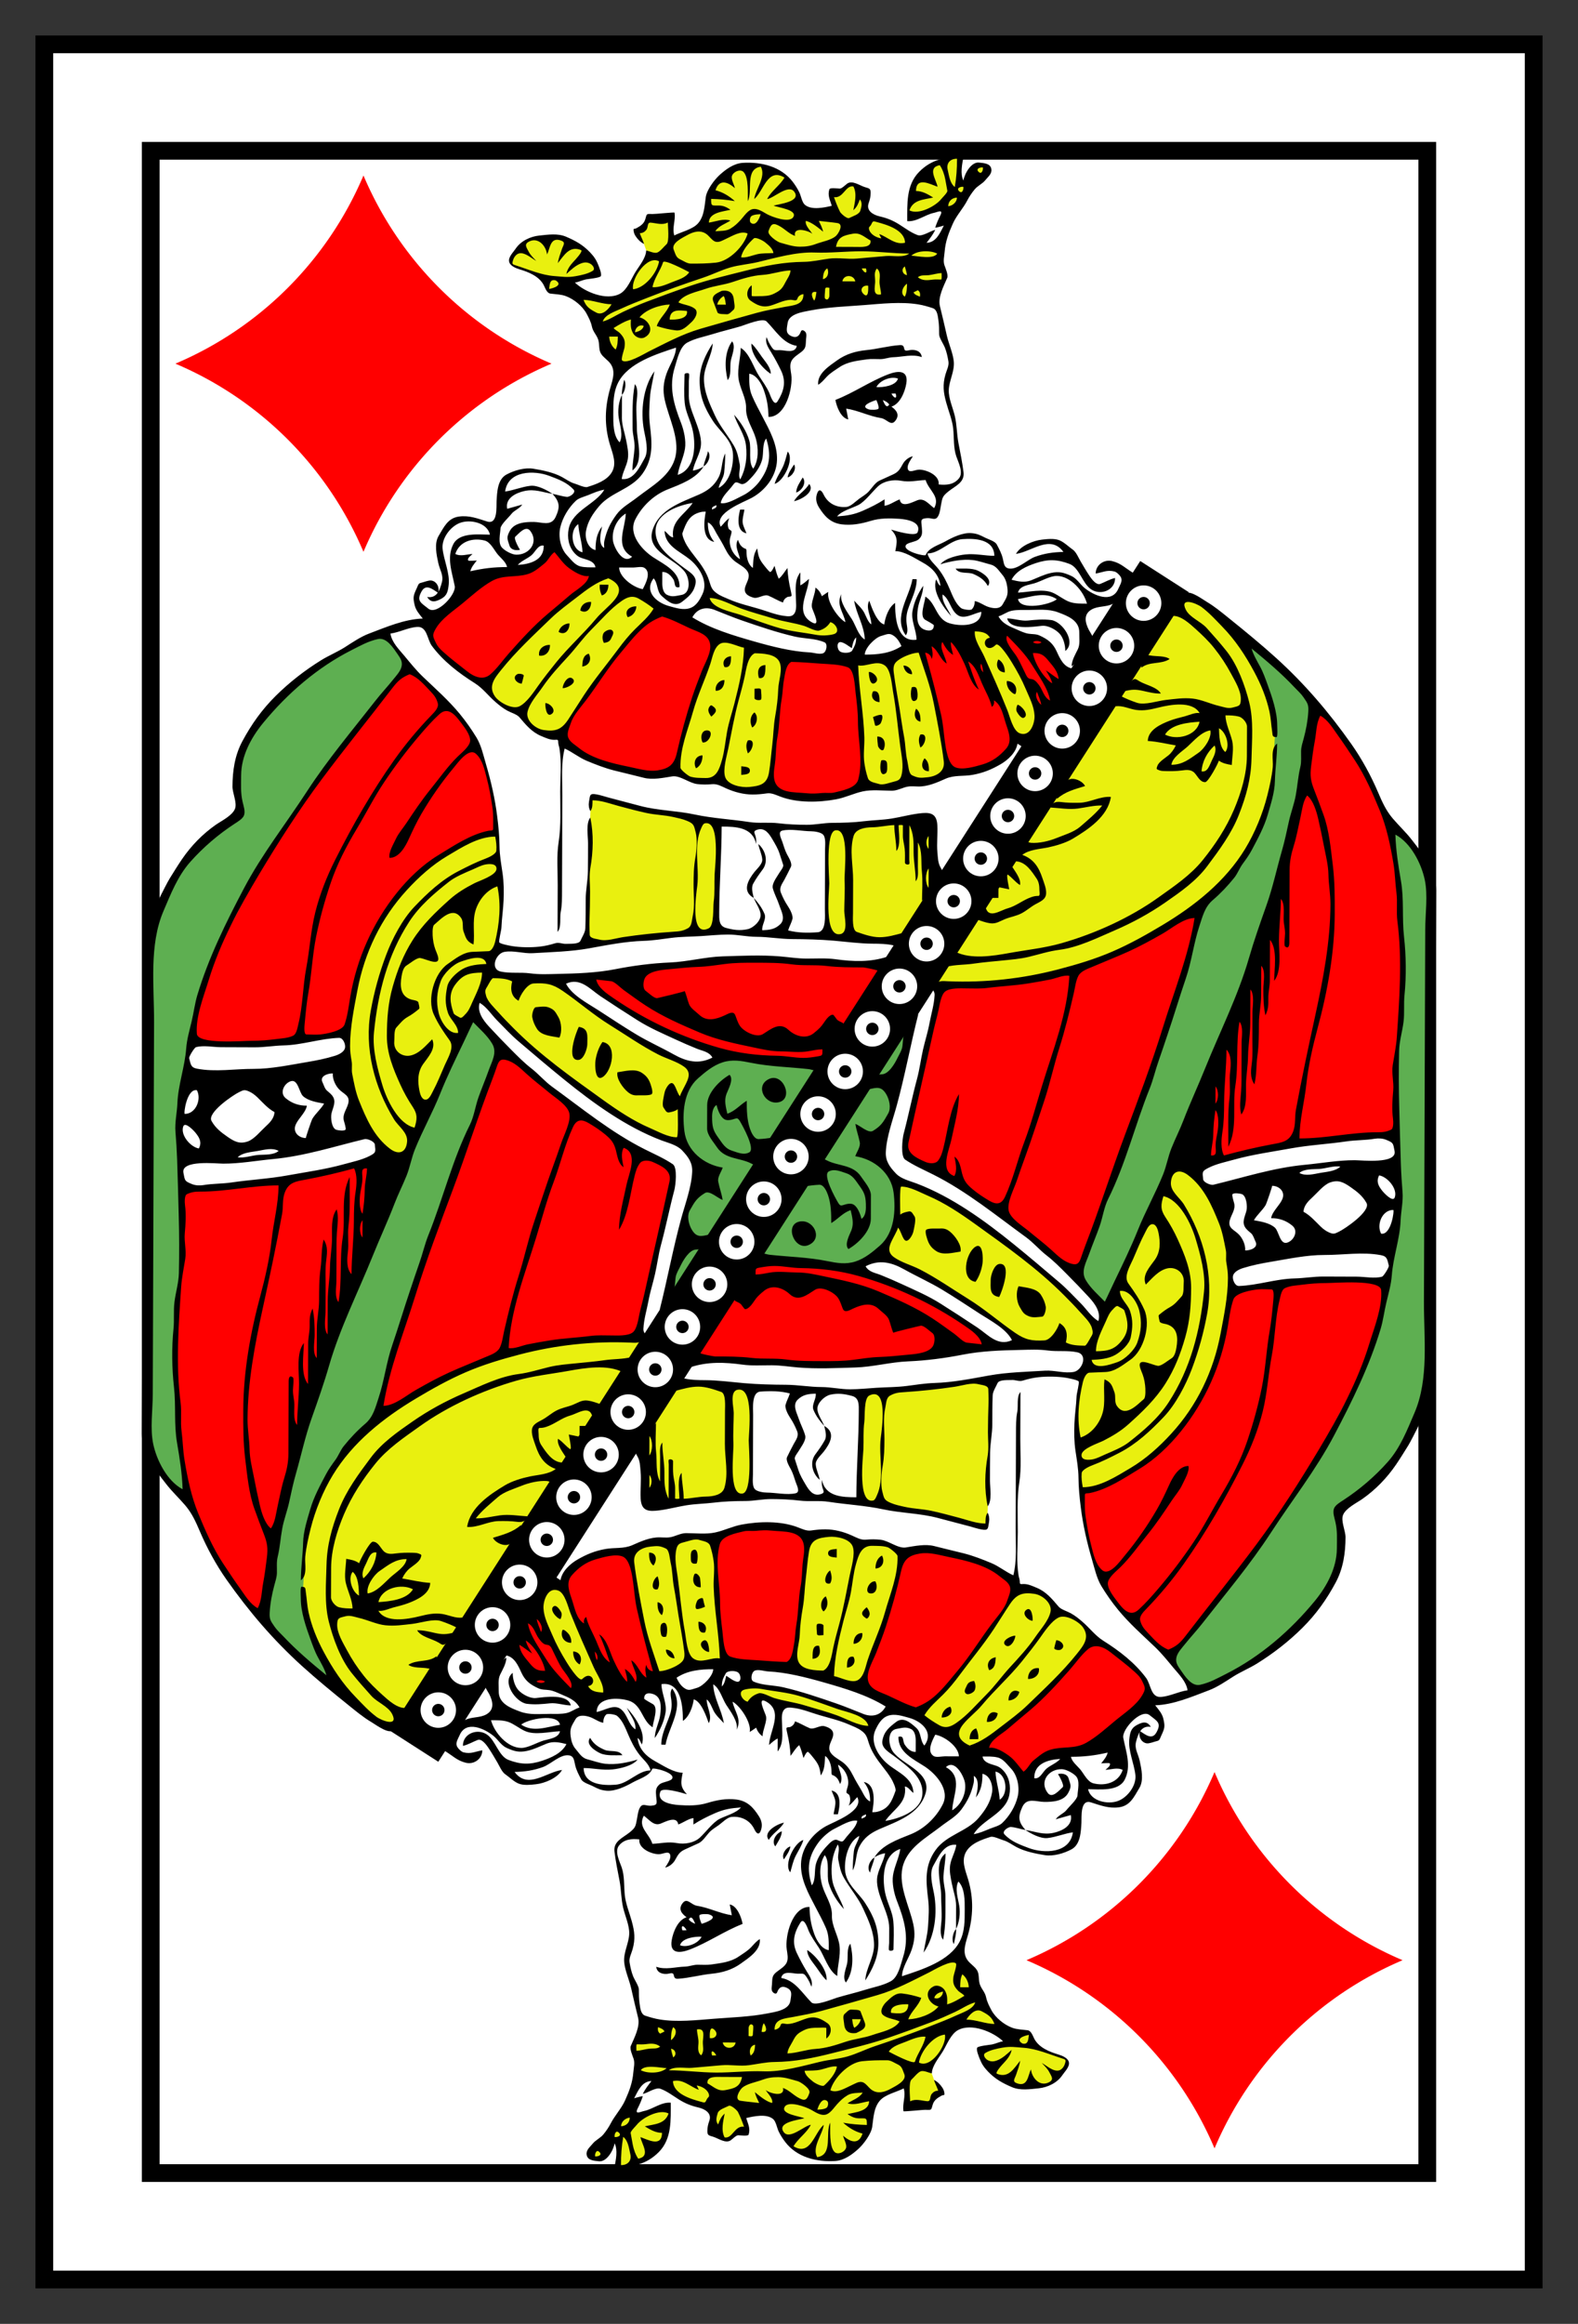 <?xml version="1.0" encoding="UTF-8" standalone="no"?>
<svg xmlns="http://www.w3.org/2000/svg" xmlns:xlink="http://www.w3.org/1999/xlink" version="1.1" width="89" height="131">
<rect width="100%" height="100%" fill="#333333" stroke="none"/>
<def>
	<path id="carreau" d="M37,58a20,20 0,0,0 15,0 a20,20 0,0,0 0,15 a20,20 0,0,0 -15,0 a20,20 0,0,0 0,-15z" fill="#f00" transform="rotate(45,44.5,65.5)"/>
	<g id="circle">
		<circle cx="64.5" cy="34" r="1" fill="#fff"/>
		<circle cx="64.5" cy="34" r="0.35" fill="#000"/>
	</g>
</def>
<rect x="2" y="2" width="85" height="127" fill="#000"/>
<rect x="3" y="3" width="83" height="125" fill="#fff"/>
<rect x="8.5" y="8.5" width="72" height="114" stroke-width="1" stroke="#000" fill="none"/>
<use xlink:href="#carreau" transform="translate(-24,-45)"/>
<use xlink:href="#carreau" transform="translate(24,45)"/>
<g id="upperhalf">
	<path fill="#e9f00f" d="m 34.933,20.878 3.066,-1.496 5.397,-1.668 5.495,-0.834 3.925,0.196 0.466,-1.595 -0.27,-1.496 0.785,-1.889 1.349,-1.938 0.687,-0.54 -0.393,-0.343 -0.662,0.27 -0.294,0.859 -0.368,-0.098 0.011,-1.428 -0.968,0.189 -1.239,0.889 -0.484,0.846 -0.202,0.951 0.055,0.491 1.993,-0.515 0.074,1.006 -0.638,1.128 -0.785,-0.098 -1.595,-1.153 -1.398,-0.442 -0.417,-1.496 -0.454,-0.307 -1.184,0.632 0.178,0.871 -2.122,-0.018 0.05,-0.996 -0.889,-1.106 -1.292,-0.455 -1.561,0.221 -1.145,1.136 -0.529,2.218 -1.699,0.601 -0.092,-1.294 -1.269,0.184 -0.574,0.855 0.359,0.488 0.164,0.457 0.084,0.443 -0.685,0.829 -0.674,1.337 -1.447,0.133 -1.525,-0.939 1.503,-0.586 -0.376,-0.873 -0.751,-0.674 -1.028,-0.431 -1.348,0.044 -0.497,0.11 -0.873,0.939 -0.011,0.365 0.132,0.138 1.504,0.555 0.426,0.855 1.797,0.32 0.875,1.602 z"/>
	<path fill="#e9f00f" d="M 39.594,33.969 42,34.906 l 3,0.906 2.281,0.281 0.312,-0.75 -0.969,-0.812 -0.5,0.75 -0.656,-0.062 -1.188,-0.375 -2.562,-0.688 -1.688,-0.688 z"/>
	<path fill="#e9f00f" d="m 57.276,41.728 -1.193,-3.049 -1.481,-3.138 1.237,-0.53 1.26,1.967 1.569,3.116 -0.287,0.751 -0.53,0.928 z m -5.392,-5.347 1.039,3.712 0.597,3.469 -1.193,0.575 -1.149,-0.044 -1.37,0.309 -1.105,-0.11 -0.155,-4 -0.309,-3.094 1.945,-0.11 z m -7.668,0.464 -0.795,7.668 -1.591,0.066 -1.304,-0.597 -1.436,0.022 -0.994,-0.486 0.751,-3.204 1.613,-4.464 z M 34.188,32.125 l -2.625,2.094 -2.125,2.031 -2.031,2.25 0.375,0.781 0.938,0.75 0.656,0.094 0.688,0.906 0.844,0.469 0.75,-0.031 0.688,-1.188 1.188,-1.625 2.062,-2.812 1.719,-1.438 -1.469,-1.062 z"/>
	<path fill="#e9f00f" d="m 46.669,46.567 -0.044,6.187 4.088,0.42 2.311,-3.494 -0.322,-1.477 -0.133,-1.989 -2.873,0.133 z m -13.336,-1.619 -0.072,1.779 -0.105,5.209 -0.099,1.348 2.74,-0.331 4.596,-0.398 0.177,-6.187 -1.812,-0.265 -3.711,-0.837 z"/>
	<path fill="#e9f00f" d="m 28,46.906 -1.469,0.375 -2.312,1.438 -1.938,2.062 -1.625,2.688 -0.844,3.219 -0.25,1.688 0.094,2.688 0.906,2.562 1.594,1.688 0.719,0 3.594,-7.781 1.594,-4.25 0.25,-2.469 -0.25,-2.469 0.062,-0.781 z"/>
	<path fill="#e9f00f" d="m 27.75,54.812 -0.625,1.453 3.594,3.516 4,2.938 L 38.5,64.594 38.469,62.375 39.188,60.094 35.875,58.562 33,56.594 31.281,55.312 z"/>
	<path fill="#e9f00f" d="M 22.255,97.475 19.092,95.357 17.921,92.838 17.188,90.719 17,89.523 l -0.023,-0.484 0.406,-3.055 1.466,-3.465 2.762,-2.895 4.729,-2.541 4.221,-1.215 3.823,-0.442 1.934,0.113 z"/>
	<path fill="#5eaf51" d="m 23.069,37.794 -1.282,-2.21 -3.58,1.768 -3.27,2.74 -1.547,2.563 0.133,3.226 -2.607,2.254 -1.414,1.856 -1.016,2.828 -0.177,19.666 0.044,8.839 0.575,1.37 0.884,1.105 0.795,0.795 -0.442,-3.226 -0.265,-5.082 0.133,-3.182 0.309,-2.431 -0.177,-6.099 0.044,-2.74 0.663,-3.668 1.061,-4.066 2.718,-5.281 4,-5.878 3.602,-4.508 z"/>
	<path fill="#5eaf51" d="m 26.688,57.141 1.609,2.047 -3.094,8.109 -2.938,8.5 -1.078,4.172 -2.25,2.562 -1.375,2.766 -0.359,2.359 -0.156,2.703 1,3.016 0.75,1.594 -2.438,-1.922 L 14.766,91.062 15.438,88.453 16,84.766 18.578,76.078 22.812,65.938 l 1.875,-4.289 1.43,-2.984 z"/>
	<path fill="#5eaf51" d="M 46.109,60.078 40.969,59.5 39.078,60.672 38.562,62.156 l -0.125,0.812 0.156,1.734 0.938,1.391 -0.625,1.781 -0.375,1.609 -0.781,3.75 z"/>
	<path fill="#ff0000" d="m 32.875,55.125 1.812,1.406 4.25,2.281 L 41.469,59.5 46.25,59.938 49.781,54.375 46,54.25 l -3.969,-0.156 -4.594,0.375 z"/>
	<path fill="#ff0000" d="m 21.344,79.688 2.625,-1.469 L 27.516,76.562 31.156,75.703 35.953,75.312 37.344,69.156 38,66.094 36.969,65.281 33.062,63.062 31.75,61.906 28.656,59.344 28,59.75 26.875,62.992 23.25,73.25 21.5,78.438 z"/>
	<path fill="#ff0000" d="m 27.969,46.812 -0.062,-1.406 -0.719,-2.844 -0.75,-1.469 -1.062,-1.312 -2.188,-1.969 -0.836,0.516 -3.992,5 -3.245,4.852 -3.016,5.679 -1.293,4.254 0.265,0.586 3.779,0.221 4.685,-0.663 0.575,-2.917 1.348,-3.502 1.801,-2.331 2.552,-1.845 z"/>
	<path fill="#ff0000" d="M 14.562,91.062 15.406,88.016 16.812,80.906 19.109,74.062 22.031,66.969 21.141,65.25 18.797,66 l -4.469,0.719 -4.031,0.312 0,3.594 -0.422,5.125 0.25,3.859 0.078,1.812 0.234,1.875 0.453,1.906 1.312,2.641 1.531,2.266 z"/>
	<path fill="#ff0000" d="m 58.867,40.093 0.376,-0.53 0.818,-1.591 -0.84,-1.591 -0.906,-0.552 -2.033,-0.486 0.619,1.193 0.906,1.746 0.685,1.326 z m -5.259,3.491 1.481,-0.221 1.746,-0.795 0.354,-0.818 -0.663,-1.945 -0.95,-2.143 -1.193,-2.099 -2.497,0.619 0.464,1.458 0.729,3.116 0.199,1.768 z m -10.032,0.972 2.121,0.486 2.939,-0.619 -0.022,-1.989 -0.309,-4.375 -0.309,-0.862 -3.734,-0.044 -0.287,2.696 -0.309,2.298 -0.155,1.989 z m -5.546,-1.061 -1.591,0.155 -2.409,-0.619 -2.232,-1.237 0.287,-1.083 0.751,-1.282 1.127,-1.525 1.79,-2.21 1.635,-1.326 2.806,1.436 0,0.773 -0.862,2.32 -0.641,2.21 z m -4.287,-11.27 -1.26,1.26 -2.32,2.011 -2.099,2.232 -0.84,0.84 -1.326,-0.773 -1.304,-1.237 -0.442,-1.215 2.961,-2.519 1.878,-0.685 1.193,-0.265 1.171,-1.193 0.552,0.994 0.862,0.53 z"/>
	<path d="m 51.167,12.467 c 0.545,0.045 0.993,-0.36 1.508,-0.468 0.204,-0.043 0.552,-0.233 0.356,0.153 -0.108,0.213 -0.217,0.457 -0.285,0.686 0.166,-0.026 0.326,-0.076 0.487,-0.12 -0.217,0.41 -0.431,0.955 -0.976,0.97 0.181,-0.234 0.364,-0.459 0.489,-0.728 -0.274,0.053 -0.725,0.394 -1.001,0.29 -0.381,-0.143 -0.679,-0.379 -1.023,-0.594 -0.367,-0.23 -0.685,-0.36 -1.108,-0.458 -0.362,-0.083 -0.769,-0.314 -0.624,-0.738 0.075,-0.22 0.114,-0.365 0.115,-0.596 9.73e-4,-0.255 -0.102,-0.243 -0.337,-0.319 -0.29,-0.094 -0.692,-0.388 -0.973,-0.202 -0.11,0.072 -0.307,0.288 -0.427,0.287 -0.098,-2.37e-4 -0.553,-0.056 -0.584,0.029 -0.126,0.347 0.031,0.611 0.129,0.943 -0.416,0.097 -1.154,0.263 -1.523,-0.063 -0.154,-0.136 -0.213,-0.488 -0.298,-0.673 -0.098,-0.212 -0.234,-0.423 -0.375,-0.609 -0.657,-0.867 -1.772,-1.143 -2.826,-1.076 -0.499,0.032 -0.939,0.353 -1.296,0.675 -0.3,0.27 -0.729,0.842 -0.788,1.251 -0.072,0.507 -0.085,1.082 -0.436,1.482 -0.303,0.345 -0.939,0.478 -1.341,0.684 -0.132,-0.447 0.086,-0.846 0.013,-1.287 -0.005,-0.033 -1.101,0.086 -1.252,0.08 -0.364,-0.015 -0.301,-0.013 -0.398,0.298 -0.077,0.25 -0.266,0.371 -0.48,0.491 -0.157,0.088 -0.203,-0.026 -0.172,0.19 0.012,0.088 0.058,0.19 0.106,0.264 0.125,0.191 0.272,0.338 0.478,0.445 -0.065,-0.209 -0.17,-0.402 -0.241,-0.609 0.147,2.38e-4 0.269,-0.065 0.36,-0.176 0.144,-0.176 0.028,-0.44 0.273,-0.417 0.315,0.029 0.65,0.154 0.95,-0.009 -9.72e-4,0.198 0.099,1.074 -0.075,1.227 -0.136,0.12 -0.367,0.426 -0.539,0.473 -0.17,0.047 -0.438,-0.09 -0.608,-0.124 -0.015,0.444 -0.41,0.888 -0.629,1.256 -0.223,0.373 -0.445,0.967 -0.847,1.184 -0.765,0.414 -1.989,-0.101 -2.544,-0.63 0.217,-0.03 0.415,-0.137 0.629,-0.179 0.112,-0.022 0.77,-0.082 0.832,-0.181 0.072,-0.116 -0.099,-0.518 -0.143,-0.631 -0.113,-0.289 -0.243,-0.48 -0.461,-0.709 -0.403,-0.425 -0.83,-0.662 -1.364,-0.888 -0.468,-0.198 -1.005,-0.112 -1.502,-0.062 -0.502,0.051 -1.043,0.304 -1.336,0.745 -0.133,0.199 -0.418,0.466 -0.365,0.724 0.048,0.237 0.369,0.368 0.583,0.433 0.512,0.156 1.084,0.379 1.358,0.87 0.086,0.156 0.174,0.471 0.386,0.5 0.283,0.038 0.598,0.04 0.867,0.14 0.458,0.17 0.949,0.564 1.182,1.004 0.127,0.241 0.231,0.438 0.29,0.703 0.065,0.295 0.215,0.416 0.329,0.672 0.099,0.222 0.065,0.446 0.114,0.682 0.056,0.272 0.294,0.422 0.489,0.613 0.461,0.453 0.259,0.984 0.102,1.529 -0.308,1.066 -0.335,2.093 -0.017,3.162 0.152,0.51 0.401,1.061 0.113,1.559 -0.276,0.476 -0.886,0.683 -1.379,0.837 -0.167,0.052 -0.56,-0.146 -0.732,-0.194 -0.249,-0.069 -0.501,-0.261 -0.731,-0.381 -0.468,-0.247 -1.061,-0.367 -1.582,-0.453 -0.492,-0.082 -1.089,0.096 -1.519,0.326 -0.514,0.274 -0.532,1.01 -0.561,1.504 -0.018,0.315 0.078,1.338 -0.534,1.144 -0.546,-0.172 -1.008,-0.355 -1.585,-0.278 -0.633,0.084 -0.852,0.599 -1.147,1.087 -0.262,0.432 -0.119,1.074 -0.021,1.531 0.086,0.399 0.312,0.687 0.202,1.092 -0.113,0.413 -0.268,0.915 -0.828,0.824 0.216,0.36 0.494,0.261 0.796,0.099 0.332,-0.179 0.377,-0.436 0.417,-0.797 0.071,-0.648 -0.276,-1.377 -0.344,-2.019 -0.062,-0.585 0.431,-1.248 0.97,-1.456 0.577,-0.223 1.551,-0.022 1.7,0.659 -0.634,-0.002 -1.717,-0.145 -2.067,0.539 -0.388,0.759 -0.072,1.572 0.081,2.356 0.093,0.477 -1.004,1.661 -1.484,1.28 -0.436,-0.346 -0.682,-0.438 -0.389,-0.97 0.253,-0.458 0.623,-0.124 0.929,0.068 0.108,-0.274 -0.061,-0.639 -0.372,-0.687 -0.156,-0.024 -0.415,0.09 -0.569,0.124 -0.174,0.038 -0.168,0.117 -0.245,0.283 -0.205,0.443 -0.238,0.525 -0.126,0.995 0.068,0.282 0.277,0.518 0.456,0.741 -1.048,0.036 -2.069,0.485 -3.034,0.848 -0.467,0.176 -0.926,0.49 -1.346,0.758 -0.436,0.279 -0.924,0.476 -1.367,0.751 -0.912,0.566 -1.788,1.247 -2.55,2.004 -0.779,0.773 -1.364,1.596 -1.88,2.555 -0.428,0.795 -0.555,1.669 -0.558,2.559 -0.001,0.36 0.272,0.912 0.141,1.25 -0.149,0.384 -0.761,0.678 -1.08,0.9 -0.752,0.525 -1.395,1.189 -1.912,1.947 -0.239,0.349 -0.458,0.71 -0.683,1.069 -0.22,0.353 -1.165,2.25 -1.305,2.748 -0.137,0.489 -0.046,1.032 -0.116,1.538 -0.133,0.963 -0.071,1.96 -0.074,2.931 -0.007,2.031 -0.014,4.063 -0.021,6.094 -0.018,5.049 -0.035,10.099 -0.053,15.149 -0.003,0.952 -0.007,1.904 -0.01,2.856 -0.004,1.131 0.711,1.971 1.363,2.817 0.333,0.433 0.725,0.795 1.079,1.209 0.386,0.451 0.602,0.936 0.834,1.48 0.396,0.931 0.919,1.889 1.501,2.715 1.262,1.791 2.628,3.393 4.251,4.863 0.856,0.775 1.751,1.507 2.65,2.231 0.403,0.325 0.811,0.664 1.256,0.929 0.282,0.168 1.126,0.811 1.303,0.378 0.168,-0.409 0.477,-0.768 0.667,-1.17 -0.481,0.054 -1.004,-0.437 -1.335,-0.734 -0.357,-0.321 -0.747,-0.695 -1.045,-1.072 -0.371,-0.466 -0.673,-0.921 -0.954,-1.446 -0.224,-0.419 -0.561,-0.959 -0.552,-1.442 0.008,-0.397 0.106,-0.377 0.478,-0.474 0.25,-0.066 0.503,0.037 0.75,0.095 0.484,0.112 1.005,0.365 1.49,0.415 0.53,0.054 0.98,-0.019 1.504,-0.076 0.471,-0.051 1.199,-0.308 1.636,-0.161 0.337,0.114 0.648,0.241 0.962,0.406 0.067,-0.208 0.173,-0.401 0.245,-0.607 -0.381,0.064 -0.779,-0.148 -1.155,-0.201 -0.453,-0.064 -0.837,0.027 -1.277,0.135 -0.645,0.159 -1.897,0.396 -2.309,-0.315 0.237,0.051 0.603,-0.119 0.831,-0.18 0.303,-0.08 0.581,-0.143 0.873,-0.256 0.494,-0.19 1.203,-0.512 1.22,-1.135 -0.549,-0.031 -1.042,-0.162 -1.58,-0.249 0.093,-0.206 0.241,-0.418 0.416,-0.562 0.173,-0.143 0.535,-0.36 0.619,-0.584 0.075,-0.2 0.066,-0.194 -0.13,-0.266 -0.09,-0.033 -0.226,-0.035 -0.321,-0.037 -0.305,-0.007 -0.603,-0.006 -0.906,0.034 -0.28,0.037 -0.549,0.074 -0.749,-0.152 -0.19,-0.214 -0.301,-0.504 -0.586,-0.505 -0.169,-4.72e-4 -0.715,1.016 -0.772,1.213 -0.217,-0.156 -0.469,-0.203 -0.729,-0.246 -0.016,0.433 -0.122,0.927 -0.023,1.354 0.105,0.45 0.378,0.985 0.378,1.444 -0.27,-9.73e-4 -0.496,-0.004 -0.756,-0.068 -0.202,-0.05 -0.458,-0.339 -0.457,-0.565 0.002,-0.553 0.004,-1.107 0.006,-1.66 0.004,-1.008 0.331,-2.09 0.724,-3.013 0.447,-1.05 1.053,-1.967 1.766,-2.853 0.69,-0.856 1.616,-1.474 2.499,-2.105 1.603,-1.148 3.555,-2.03 5.445,-2.574 0.962,-0.277 1.969,-0.379 2.949,-0.556 0.944,-0.172 2.198,-0.375 3.072,0.072 0.151,-0.291 0.35,-0.554 0.489,-0.85 -0.514,0.126 -1.011,0.1 -1.533,0.176 -0.538,0.078 -1.089,0.123 -1.63,0.178 -0.497,0.05 -0.973,0.085 -1.464,0.201 -0.57,0.136 -1.155,0.327 -1.738,0.4 -1.069,0.135 -2.136,0.671 -3.118,1.094 -1.003,0.432 -1.963,0.954 -2.861,1.577 -0.849,0.589 -1.736,1.205 -2.364,2.047 -0.685,0.917 -1.365,1.829 -1.787,2.903 -0.41,1.044 -0.683,2.024 -0.708,3.145 -0.023,1.022 -0.125,2.167 0.126,3.177 0.24,0.961 0.664,2.118 1.282,2.897 0.358,0.45 0.737,0.875 1.122,1.303 0.334,0.371 0.953,0.586 1.175,1.031 0.363,0.727 -0.584,0.378 -0.9,0.14 -0.438,-0.331 -0.772,-0.702 -1.15,-1.091 -0.751,-0.77 -1.315,-1.63 -1.821,-2.576 -0.373,-0.695 -0.681,-1.453 -0.849,-2.226 -0.08,-0.369 -0.093,-0.738 -0.15,-1.111 -0.035,-0.229 0.009,-0.317 -0.245,-0.318 -0.08,0 -0.04,0.567 -0.04,0.666 -0.003,0.74 0.288,1.593 0.54,2.282 0.133,0.364 0.251,0.709 0.438,1.049 0.172,0.314 0.369,0.648 0.467,0.994 -0.846,-0.694 -1.683,-1.398 -2.431,-2.197 -0.163,-0.174 -0.352,-0.338 -0.487,-0.535 -0.233,-0.339 -0.304,-0.416 -0.281,-0.817 0.03,-0.518 0.124,-1.012 0.258,-1.514 0.064,-0.238 0.143,-0.463 0.149,-0.71 0.006,-0.291 -0.028,-0.613 0.041,-0.896 0.132,-0.542 0.159,-1.065 0.26,-1.608 0.094,-0.507 0.287,-1.004 0.396,-1.512 0.115,-0.537 0.23,-1.073 0.382,-1.601 0.296,-1.031 0.514,-2.068 0.873,-3.083 0.35,-0.989 0.699,-1.974 0.99,-2.982 0.616,-2.136 1.64,-4.148 2.469,-6.207 0.395,-0.982 0.843,-1.94 1.222,-2.928 0.205,-0.535 0.467,-1.046 0.68,-1.579 0.191,-0.478 0.277,-1.002 0.473,-1.485 0.432,-1.067 0.996,-2.071 1.424,-3.14 0.391,-0.975 0.87,-1.956 1.326,-2.903 0.18,-0.373 0.346,-0.75 0.532,-1.12 0.364,0.376 0.811,0.762 1.078,1.22 0.29,0.496 -0.027,0.997 -0.2,1.489 -0.183,0.521 -0.402,1.027 -0.585,1.548 -0.17,0.485 -0.248,1.065 -0.475,1.521 -0.995,1.995 -1.518,4.176 -2.346,6.235 -0.201,0.501 -0.324,1.052 -0.506,1.564 -0.177,0.499 -0.34,1.003 -0.51,1.504 -0.353,1.04 -0.665,2.091 -1.02,3.13 -0.334,0.976 -0.446,1.988 -0.767,2.96 -0.18,0.544 -0.303,1.077 -0.751,1.461 -0.453,0.389 -0.84,0.798 -1.215,1.263 -0.189,0.234 -0.296,0.54 -0.477,0.786 -0.192,0.26 -0.376,0.519 -0.527,0.805 -0.336,0.636 -0.683,1.271 -0.885,1.965 -0.179,0.617 -0.388,1.248 -0.404,1.886 -0.018,0.717 -0.125,1.407 -0.128,2.125 0.391,-0.284 0.208,-0.929 0.248,-1.337 0.05,-0.514 0.179,-1.081 0.304,-1.58 0.256,-1.025 0.703,-2.116 1.251,-3.016 1.121,-1.842 2.839,-3.205 4.674,-4.305 0.91,-0.545 1.832,-1.062 2.806,-1.484 0.995,-0.431 2.009,-0.733 3.058,-1.007 2.035,-0.531 4.116,-0.758 6.216,-0.672 0.296,0.012 0.503,0.051 0.74,-0.151 0.367,-0.313 0.005,-0.287 0.023,-0.629 0.029,-0.553 0.19,-1.052 0.29,-1.591 0.093,-0.503 0.252,-0.99 0.365,-1.489 0.124,-0.551 0.193,-1.113 0.34,-1.658 0.276,-1.021 0.478,-2.052 0.75,-3.076 0.07,-0.264 0.187,-1.278 -0.087,-1.462 -0.497,-0.335 -1.053,-0.574 -1.589,-0.844 -1.882,-0.945 -3.529,-2.298 -5.226,-3.53 -0.421,-0.306 -0.748,-0.705 -1.16,-1.024 -0.41,-0.318 -0.776,-0.689 -1.142,-1.057 -0.423,-0.426 -0.838,-0.855 -1.245,-1.297 -0.331,-0.359 -0.687,-0.837 -0.531,-1.346 0.404,0.237 0.66,0.665 0.985,0.992 0.395,0.398 0.784,0.821 1.21,1.184 0.855,0.729 1.708,1.452 2.582,2.16 1.641,1.329 3.486,2.665 5.474,3.419 0.39,0.148 0.877,0.257 1.167,0.564 0.335,0.355 0.593,0.688 0.569,1.208 -0.04,0.863 -0.395,1.81 -0.622,2.641 -0.462,1.693 -0.779,3.433 -1.211,5.136 0.378,-0.218 0.58,-0.707 0.772,-1.075 0.103,-0.198 0.092,-0.533 0.127,-0.752 0.038,-0.233 0.177,-0.444 0.279,-0.655 0.146,-0.304 0.491,-0.902 0.877,-0.913 0.316,-0.009 0.317,-0.079 0.497,-0.354 0.101,-0.155 0.201,-0.321 0.26,-0.498 -0.486,0.122 -0.737,0.178 -1.005,-0.274 -0.17,-0.286 -0.287,-0.763 -0.108,-1.082 0.271,-0.483 0.391,-0.696 0.859,-0.98 0.257,-0.156 0.741,0.309 0.991,0.393 -0.049,-0.341 -0.181,-0.687 -0.247,-1.032 -0.05,-0.263 0.173,-0.55 0.253,-0.792 -1.055,-0.163 -2.021,-0.937 -2.161,-2.048 -0.126,-1.001 -0.057,-2.259 0.77,-2.986 0.413,-0.362 0.853,-0.728 1.383,-0.899 0.548,-0.177 1.051,-0.086 1.61,0.027 1.056,0.214 2.149,0.233 3.222,0.352 0.318,0.035 0.344,0.174 0.524,-0.096 0.143,-0.215 0.284,-0.435 0.428,-0.651 0.295,-0.442 0.56,-0.898 0.828,-1.356 0.078,-0.133 0.312,-0.43 0.147,-0.512 -0.104,-0.052 -0.238,-0.097 -0.314,-0.186 -0.033,-0.04 -0.183,-0.254 -0.206,-0.26 -0.176,-0.04 -0.405,0.267 -0.484,0.387 -0.189,0.29 -0.346,0.438 -0.619,0.655 -0.431,0.343 -1.024,0.176 -1.428,-0.199 -0.487,-0.451 -0.969,-0.047 -1.432,0.246 -0.362,0.229 -1.086,-0.145 -1.298,-0.464 -0.131,-0.197 -0.176,-0.39 -0.263,-0.602 -0.109,-0.264 -0.369,-0.094 -0.595,0.01 -0.471,0.217 -1.011,0.372 -1.433,-0.029 -0.186,-0.176 -0.492,-0.368 -0.582,-0.613 -0.089,-0.241 -0.142,-0.491 -0.238,-0.728 0.012,0.029 -1.438,0.377 -1.548,0.398 -0.17,0.033 -0.508,-0.307 -0.648,-0.403 -0.191,-0.131 -0.146,-0.53 -0.062,-0.708 0.198,-0.424 1.001,-0.485 1.399,-0.52 0.538,-0.048 1.086,-0.114 1.627,-0.13 0.48,-0.014 1.001,-0.096 1.477,-0.159 0.586,-0.078 1.159,-0.077 1.75,-0.075 0.688,0.002 1.36,-0.003 2.041,0.091 0.648,0.089 1.305,0.013 1.956,0.091 0.689,0.083 1.37,0.079 2.066,0.082 0.07,4.76e-4 0.934,0.159 0.888,0.229 0.173,-0.265 0.377,-0.531 0.479,-0.833 -0.958,0.316 -1.928,0.279 -2.919,0.143 -0.539,-0.074 -1.105,-0.035 -1.648,-0.037 -0.509,-0.002 -0.982,-0.08 -1.486,-0.123 -1.059,-0.089 -2.173,-0.034 -3.234,-0.002 -0.989,0.03 -1.976,0.304 -2.969,0.345 -1.018,0.042 -2.075,0.179 -3.078,0.376 -1.077,0.211 -2.159,0.245 -3.255,0.269 -0.541,0.012 -1.021,0.04 -1.567,-0.033 -0.546,-0.072 -1.103,0.016 -1.641,-0.099 -0.63,-0.135 -0.284,-1.021 0.191,-1.108 0.527,-0.097 1.081,0.104 1.619,0.071 1.041,-0.064 2.137,-0.088 3.163,-0.273 1.027,-0.185 2.042,-0.39 3.087,-0.422 0.499,-0.015 1.027,-0.099 1.523,-0.164 0.576,-0.076 1.146,-0.069 1.725,-0.106 0.494,-0.031 1.001,-0.084 1.496,-0.086 0.543,-0.002 1.068,0.125 1.608,0.127 0.675,0.002 1.339,0.125 2.008,0.129 0.789,0.004 1.578,0.023 2.363,0.091 0.724,0.063 1.465,0.165 2.188,0.168 0.399,0.002 0.771,0.007 1.162,0.092 0.201,0.044 0.182,-0.035 0.27,-0.209 0.081,-0.163 0.173,-0.321 0.252,-0.486 -0.43,0.114 -0.852,0.24 -1.301,0.239 -0.425,-0.001 -0.885,-0.161 -1.28,-0.299 -0.273,-0.095 -0.214,-0.835 -0.213,-1.057 0.002,-0.617 0.004,-1.235 0.007,-1.852 0.003,-0.834 -0.212,-1.698 0.026,-2.497 0.121,-0.405 0.647,-0.487 1.034,-0.492 0.428,-0.005 0.838,-0.109 1.262,-0.124 -0.001,0.496 0.118,0.97 0.117,1.46 0.265,-0.296 0.125,-1.089 0.126,-1.445 4.75e-4,-0.025 0.244,-0.031 0.243,0.004 -4.75e-4,0.193 -9.73e-4,0.386 -0.002,0.58 -9.73e-4,0.252 0.078,0.492 0.103,0.742 0.026,0.256 0.014,0.519 0.013,0.775 -4.76e-4,0.094 0.177,0.145 0.243,0.077 0.027,-0.027 9.73e-4,-0.218 9.73e-4,-0.254 0.002,-0.645 0.005,-1.29 0.007,-1.935 0.249,0.464 0.24,0.984 0.238,1.498 -0.002,0.559 0.124,1.113 0.116,1.665 0.176,-0.196 0.124,-0.56 0.124,-0.803 9.73e-4,-0.462 0.003,-0.924 0.005,-1.385 0.261,0.485 0.164,1.092 0.221,1.627 0.058,0.541 0.012,1.114 0.01,1.658 0.353,-0.321 0.659,-0.758 0.929,-1.151 0.236,-0.344 0.334,-0.356 0.124,-0.71 -0.164,-0.276 -0.154,-0.549 -0.186,-0.87 -0.049,-0.504 0.025,-1.018 -0.003,-1.523 -0.04,-0.721 -0.451,-0.741 -1.069,-0.662 -0.508,0.065 -1.008,0.204 -1.513,0.284 -0.516,0.082 -1.018,0.086 -1.532,0.148 -0.612,0.075 -1.192,0.092 -1.81,0.094 -0.482,0.001 -0.956,0.112 -1.442,0.11 -0.546,-0.002 -1.064,-0.023 -1.603,-0.088 -0.541,-0.066 -1.094,0.016 -1.631,-0.067 -1.026,-0.158 -2.069,-0.208 -3.086,-0.426 -1.003,-0.215 -2.066,-0.219 -3.058,-0.48 -0.6,-0.157 -1.2,-0.315 -1.799,-0.474 -0.219,-0.058 -0.439,-0.135 -0.662,-0.176 -0.422,-0.078 -0.377,0.037 -0.446,0.43 -0.029,0.17 -0.003,0.355 0.078,0.508 0.138,-0.172 0.117,-0.396 0.124,-0.608 0.501,0.001 0.99,0.19 1.468,0.319 0.523,0.141 1.041,0.279 1.57,0.395 0.488,0.107 1.002,0.114 1.496,0.223 0.278,0.062 0.537,0.112 0.799,0.222 0.387,0.162 0.385,0.252 0.489,0.66 0.097,0.382 0.046,1.038 -0.023,1.426 -0.09,0.508 -0.098,0.989 -0.1,1.504 -0.002,0.575 0.081,1.212 -0.047,1.774 -0.058,0.253 -0.041,0.565 -0.277,0.693 -0.3,0.162 -0.483,0.171 -0.828,0.194 -0.932,0.062 -1.888,0.163 -2.81,0.301 -0.42,0.063 -0.949,0.251 -1.357,0.14 -0.164,-0.044 -0.534,-0.055 -0.54,-0.279 -0.006,-0.247 -0.021,-0.496 -0.013,-0.743 0.02,-0.561 0.032,-1.118 0.034,-1.679 0.001,-0.426 -0.058,-0.904 0.015,-1.323 0.165,-0.93 0.194,-1.929 -9.73e-4,-2.855 -0.262,0.33 -0.125,1.056 -0.127,1.445 -0.002,0.524 -4.75e-4,1.048 -0.008,1.571 -0.007,0.542 -0.123,1.066 -0.125,1.604 -0.002,0.542 7.3e-4,1.084 -0.02,1.627 -0.009,0.233 -0.183,0.486 -0.276,0.698 -0.092,0.209 -0.621,0.162 -0.787,0.174 -0.224,0.018 -0.416,-0.1 -0.638,-0.032 -0.307,0.094 -0.57,0.156 -0.888,0.191 -0.477,0.052 -1.062,0.045 -1.535,-0.03 -0.094,-0.015 -0.678,-0.119 -0.729,-0.212 -0.043,-0.078 0.114,-0.681 0.119,-0.818 0.02,-0.521 0.103,-1.037 0.123,-1.563 0.019,-0.497 0.015,-1.018 -0.057,-1.51 -0.077,-0.525 -0.168,-1.011 -0.173,-1.542 -0.005,-0.57 -0.06,-1.101 -0.13,-1.666 C 27.919,45.022 27.694,44.046 27.409,43.075 27.266,42.588 27.141,42.014 26.876,41.579 26.593,41.114 26.286,40.676 25.94,40.254 25.307,39.483 24.571,38.838 23.853,38.151 23.469,37.783 23.147,37.38 22.808,36.972 22.502,36.604 22.095,36.21 22.021,35.715 c 0.506,-0.068 0.966,-0.328 1.486,-0.374 0.594,-0.052 0.574,0.696 0.853,1.072 0.64,0.86 1.513,1.53 2.414,2.096 0.461,0.29 0.767,0.718 1.178,1.07 0.22,0.189 0.41,0.342 0.661,0.482 0.192,0.107 0.544,0.209 0.678,0.367 0.372,0.437 0.702,0.846 1.249,1.07 0.237,0.097 0.46,0.207 0.719,0.208 0.178,7.3e-4 0.226,-0.046 0.225,0.145 -2.38e-4,0.107 0.053,0.235 0.07,0.345 0.128,0.789 0.044,1.637 0.042,2.434 -0.003,0.941 0.056,1.907 -0.089,2.839 -0.122,0.784 -0.049,1.627 -0.052,2.418 -0.003,0.881 -0.006,1.762 -0.009,2.644 0.229,-0.244 0.115,-0.805 0.179,-1.121 0.079,-0.396 0.071,-0.799 0.073,-1.2 0.003,-0.888 0.006,-1.776 0.009,-2.663 0.003,-0.904 0.006,-1.809 0.009,-2.713 0.003,-0.872 -0.083,-1.789 0.131,-2.637 0.428,0.19 0.802,0.506 1.235,0.687 0.508,0.212 1.024,0.414 1.558,0.55 0.556,0.141 1.114,0.268 1.669,0.411 0.503,0.129 1.096,0.002 1.601,-0.078 0.443,-0.071 0.961,0.384 1.424,0.434 0.291,0.031 0.53,0.033 0.821,0.005 0.296,-0.028 0.533,0.116 0.795,0.234 0.47,0.211 0.978,0.347 1.495,0.349 0.281,9.73e-4 0.536,-0.027 0.815,-0.066 0.259,-0.037 0.525,0.099 0.766,0.189 0.956,0.358 2.15,0.328 3.134,0.146 0.523,-0.097 0.991,-0.335 1.498,-0.445 0.52,-0.112 1.102,-0.041 1.633,-0.039 0.245,9.73e-4 0.471,-0.101 0.702,-0.178 0.298,-0.101 0.486,-0.067 0.791,-0.06 0.541,0.012 1.068,-0.225 1.551,-0.439 0.488,-0.216 1.006,-0.124 1.524,-0.218 0.598,-0.109 1.048,-0.294 1.572,-0.595 0.414,-0.237 0.879,-0.666 0.955,-1.161 0.128,0.072 0.243,0.163 0.364,0.245 0.377,-0.761 0.862,-1.489 1.319,-2.204 0.238,-0.371 0.46,-0.752 0.695,-1.125 0.231,-0.367 0.536,-0.747 0.676,-1.161 -0.453,-0.095 -0.663,-0.563 -0.836,-0.943 -0.219,-0.484 -0.5,-0.693 -0.974,-0.911 -0.199,-0.091 -0.401,-0.067 -0.616,-0.1 -0.23,-0.037 -0.426,-0.133 -0.638,-0.225 -0.42,-0.182 -0.832,-0.328 -1.061,-0.754 0.253,-0.075 0.468,-0.254 0.731,-0.312 0.291,-0.064 0.625,-0.048 0.923,-0.047 0.604,0.002 1.151,-0.079 1.717,0.136 0.515,0.195 1.2,0.443 1.186,1.144 -0.006,0.3 0.053,0.654 -0.079,0.928 -0.145,0.301 -0.344,0.618 -0.353,0.962 0.364,-0.214 0.552,-0.726 0.786,-1.061 0.123,-0.177 0.257,-0.33 0.407,-0.485 0.063,-0.066 -0.177,-0.414 -0.219,-0.496 -0.213,-0.412 -0.321,-0.887 0.154,-1.156 0.375,-0.212 0.822,-0.123 1.195,-0.32 -0.008,0.208 -0.068,0.408 -0.124,0.608 0.328,-0.268 0.471,-0.734 0.685,-1.089 0.126,-0.21 0.8,-1.132 0.564,-1.275 -0.418,-0.252 -0.666,-0.532 -1.162,-0.652 -0.466,-0.113 -0.929,0.226 -0.93,0.703 0.405,-0.069 0.636,-0.221 1.061,-0.116 0.13,0.032 0.342,0.242 0.382,0.372 0.063,0.208 -0.077,0.396 -0.162,0.595 -0.361,0.851 -1.397,0.379 -1.908,-0.038 -0.258,-0.211 -0.436,-0.538 -0.745,-0.678 -0.425,-0.192 -0.688,-0.267 -1.149,-0.169 -0.386,0.082 -0.752,0.269 -1.117,0.414 -0.373,0.147 -0.74,0.062 -1.106,-0.031 0.26,-0.511 0.85,-0.764 1.366,-0.937 0.693,-0.232 1.222,-0.215 1.901,0.044 0.567,0.216 0.724,1.107 1.23,1.441 0.541,0.355 1.355,0.037 1.341,-0.648 -0.281,0.063 -0.567,0.231 -0.836,0.336 -0.219,0.085 -0.486,-0.275 -0.595,-0.437 -0.183,-0.272 -0.347,-0.552 -0.513,-0.836 -0.113,-0.194 -0.252,-0.528 -0.429,-0.652 -0.239,-0.166 -0.511,-0.44 -0.781,-0.542 -0.284,-0.108 -0.668,-0.064 -0.962,-0.032 -0.492,0.053 -1.219,0.347 -1.473,0.806 0.878,-0.115 1.935,-1.121 2.676,-0.112 -0.574,0.013 -1.07,0.081 -1.611,0.28 -0.427,0.157 -0.959,0.711 -1.432,0.658 -0.308,-0.034 -0.311,-0.281 -0.369,-0.535 -0.07,-0.309 -0.198,-0.541 -0.347,-0.823 -0.099,-0.186 -0.475,-0.289 -0.655,-0.382 -0.294,-0.151 -0.454,-0.23 -0.778,-0.257 -0.483,-0.04 -1.059,0.235 -1.471,0.468 -0.352,0.199 -0.949,0.359 -1.103,0.764 -0.037,0.098 -1.359,-0.225 -1.109,-0.568 0.101,-0.139 0.54,-0.169 0.697,-0.304 0.241,-0.207 0.214,-0.379 0.193,-0.677 -0.026,-0.374 -0.12,-0.498 0.288,-0.528 0.304,-0.023 0.485,0.179 0.644,-0.138 0.094,-0.186 0.114,-0.415 0.152,-0.62 0.076,-0.412 0.087,-0.48 0.409,-0.743 0.387,-0.314 0.93,-0.502 0.858,-1.088 -0.068,-0.548 -0.179,-1.091 -0.284,-1.633 -0.099,-0.51 -0.085,-1.02 -0.207,-1.537 -0.105,-0.444 -0.354,-0.993 -0.341,-1.451 0.015,-0.538 0.331,-1.054 0.284,-1.607 -0.04,-0.466 -0.288,-1.009 -0.393,-1.475 -0.124,-0.554 -0.255,-1.106 -0.39,-1.657 -0.126,-0.512 0.217,-1.137 0.412,-1.597 0.07,-0.167 -0.104,-0.553 -0.157,-0.712 -0.083,-0.249 -0.009,-0.503 0.011,-0.762 0.048,-0.59 0.223,-1.045 0.465,-1.587 0.203,-0.456 0.584,-0.858 0.818,-1.313 0.107,-0.208 0.266,-0.44 0.416,-0.619 0.162,-0.193 0.436,-0.317 0.584,-0.5 0.171,-0.212 0.395,-0.368 0.35,-0.642 -0.053,-0.328 -0.442,-0.332 -0.688,-0.362 -0.444,-0.054 -0.823,0.624 -0.886,1.013 -0.191,-0.364 -0.071,-0.953 0.005,-1.338 -0.987,-0.004 -1.791,0.123 -2.508,0.854 -0.733,0.747 -0.663,1.804 -0.666,2.783 m 2.809,-3.517 c -0.002,0.543 -0.033,1.046 -0.127,1.581 C 53.564,10.321 53.528,9.889 53.451,9.574 53.357,9.188 53.608,8.939 53.976,8.95 m -0.974,0.361 c 0.153,0.214 0.264,0.536 0.311,0.794 0.039,0.217 0.079,0.433 0.118,0.65 0.018,0.098 -0.278,0.381 -0.338,0.458 -0.313,0.403 -1.281,0.921 -1.801,0.646 0.206,-0.608 0.807,-0.599 1.34,-0.725 -0.305,-0.185 -0.599,-0.364 -0.971,-0.368 0.016,-0.809 0.752,-0.407 1.217,-0.239 -0.071,-0.403 -0.597,-1.083 0.126,-1.216 m -10.094,0.086 c 0.311,0.566 -0.292,1.257 -0.371,1.823 0.535,-0.446 0.743,-1.79 1.707,-1.21 -0.261,0.451 -0.748,0.75 -0.977,1.213 0.374,-0.055 1.192,-0.853 1.522,-0.423 0.437,0.57 -0.874,0.704 -1.158,0.789 0.21,0.108 1.357,0.227 1.111,0.644 -0.219,0.37 -1.223,-0.013 -1.498,-0.168 -0.217,-0.123 -0.506,-0.321 -0.769,-0.281 -0.297,0.046 -0.504,0.399 -0.696,0.606 -0.2,0.214 -0.33,0.343 -0.585,0.499 -0.243,0.148 -0.572,0.12 -0.851,0.148 0.179,-0.302 0.573,-0.42 0.853,-0.605 -0.424,-0.125 -0.8,0.055 -1.217,0.117 0.008,-0.575 0.802,-0.62 1.219,-0.725 -0.192,-0.129 -0.39,-0.232 -0.628,-0.237 -0.431,-0.009 -0.466,0.064 -0.464,-0.375 0.464,0.012 0.881,0.046 1.337,0.126 -0.314,-0.283 -0.678,-0.507 -1.092,-0.612 0.205,-0.635 0.675,-0.495 1.095,-0.118 -0.033,-0.189 -0.24,-0.519 -0.159,-0.711 0.097,-0.23 0.469,-0.386 0.649,-0.2 0.304,0.314 0.228,1.245 0.238,1.643 0.294,-0.571 -0.178,-1.82 0.737,-1.943 m 12.525,0.044 C 55.458,9.563 55.373,9.87 55.19,9.684 55.005,9.499 55.313,9.417 55.433,9.442 m -7.3,1.069 c 0.213,0.405 0.076,0.916 -0.004,1.338 0.203,-0.177 0.274,-0.357 0.367,-0.607 0.165,0.181 0.086,0.433 0.025,0.638 -0.062,0.209 -0.437,0.311 -0.622,0.41 -0.124,0.067 -0.475,-0.254 -0.522,-0.349 -0.136,-0.272 -0.238,-0.539 -0.34,-0.826 0.537,0.071 0.647,-0.689 1.096,-0.604 m 6.202,0.022 c 0.024,0.121 -0.06,0.428 -0.244,0.242 -0.184,-0.185 0.123,-0.268 0.244,-0.242 m -0.367,0.607 c 0.007,0.256 -0.245,0.465 -0.488,0.485 0.002,-0.281 0.213,-0.476 0.488,-0.485 m -11.069,0.934 c -0.043,0.182 -0.253,0.716 -0.549,0.489 -0.099,-0.076 -0.057,-0.339 0.048,-0.393 0.166,-0.087 0.315,-0.083 0.502,-0.095 m 2.553,0.374 c 0.35,0.094 0.694,0.386 0.97,0.611 -0.041,-0.213 -0.15,-0.414 -0.241,-0.609 0.348,0.043 0.694,0.072 1.042,0.122 0.393,0.056 0.065,0.605 -0.082,0.733 -0.269,0.234 -0.78,0.319 -1.105,0.441 -0.318,0.119 -0.583,0.162 -0.928,0.16 -0.385,-0.001 -0.735,-0.127 -1.106,-0.228 -0.162,-0.044 -0.732,-0.429 -0.656,-0.656 0.148,-0.439 0.272,-0.483 0.669,-0.249 0.279,0.165 0.514,0.42 0.825,0.524 -0.123,-0.547 0.756,-0.302 0.974,-0.118 -0.117,-0.194 -0.435,-0.49 -0.362,-0.731 m 5.59,1.236 c -0.56,0.139 -0.967,-0.319 -1.457,-0.491 0.04,0.081 0.081,0.162 0.121,0.244 -0.263,-0.039 -0.59,-0.204 -0.681,-0.472 -0.066,-0.194 0.048,-0.166 0.121,-0.329 0.09,-0.203 0.112,-0.173 0.32,-0.116 0.56,0.152 1.563,0.441 1.577,1.165 m -8.876,-0.517 c -0.2,0.705 -1.035,1.554 -1.785,1.636 -0.48,0.052 -0.945,0.057 -1.428,0.055 -0.198,-7.3e-4 -0.409,-0.152 -0.585,-0.233 -0.249,-0.114 -0.266,-0.293 -0.372,-0.547 -0.159,-0.381 0.513,-0.684 0.748,-0.818 0.372,-0.21 0.769,-0.314 1.111,-0.058 0.147,0.11 0.313,0.359 0.485,0.417 0.209,0.071 0.422,-0.077 0.609,-0.159 0.329,-0.145 0.846,-0.485 1.217,-0.294 m 6.93,0.389 c 0.057,0.422 -0.53,0.363 -0.843,0.362 -0.368,-0.001 -0.736,-0.003 -1.104,-0.004 0.101,-0.566 0.44,-0.644 0.938,-0.737 0.43,-0.08 0.647,0.184 1.009,0.379 m -5.475,0.71 c -0.298,0.017 -0.623,-0.002 -0.915,0.064 -0.25,0.056 -0.654,0.226 -0.91,0.173 0.071,-0.4 0.427,-0.798 0.714,-1.061 0.11,-0.101 0.529,0.126 0.638,0.216 0.189,0.156 0.438,0.349 0.473,0.609 m -12.769,0.077 c 0.175,-0.349 0.175,-0.983 0.759,-0.795 0.329,0.105 0.156,0.254 0.069,0.521 -0.082,0.25 -0.183,0.502 -0.222,0.763 0.363,-0.447 0.657,-1 1.31,-0.737 0.143,0.057 -0.345,0.569 -0.407,0.635 -0.18,0.192 -0.376,0.445 -0.418,0.712 0.25,-0.226 0.526,-0.494 0.853,-0.605 0.181,-0.062 0.329,-0.06 0.489,0.024 0.149,0.079 0.306,0.303 0.143,0.404 -0.28,0.173 -0.652,0.247 -0.974,0.304 -0.453,0.081 -0.736,0.025 -1.19,-0.008 -0.745,-0.055 -1.427,-0.363 -2.14,-0.59 -0.233,-0.074 -0.27,-0.071 -0.175,-0.347 0.047,-0.138 0.172,-0.303 0.323,-0.34 0.328,-0.081 0.699,0.276 0.971,0.422 -0.158,-0.166 -0.322,-0.317 -0.429,-0.524 -0.128,-0.247 -0.269,-0.412 0.019,-0.564 0.513,-0.271 0.964,0.233 1.019,0.725 M 36.325,13.875 c 0.04,0.041 0.081,0.081 0.121,0.122 -0.04,-0.041 -0.081,-0.081 -0.121,-0.122 m 14.957,0.417 c -0.315,0.251 -0.932,0.107 -1.311,0.14 -0.552,0.048 -1.103,0.095 -1.654,0.145 -0.52,0.046 -1.037,-0.066 -1.565,0.004 -0.467,0.062 -0.947,0.176 -1.417,0.18 -1.141,0.011 -2.186,0.22 -3.292,0.501 -1.058,0.268 -2.111,0.511 -3.145,0.865 -0.829,0.283 -1.654,0.587 -2.472,0.899 -0.443,0.169 -0.871,0.36 -1.301,0.561 -0.363,0.171 -0.739,0.432 -1.126,0.537 0.1,-0.381 0.712,-0.574 1.03,-0.722 0.499,-0.232 1,-0.424 1.511,-0.625 1.03,-0.405 2.073,-0.776 3.123,-1.126 0.511,-0.171 1.006,-0.423 1.522,-0.573 0.504,-0.146 1.055,-0.183 1.57,-0.307 1.003,-0.242 2.159,-0.575 3.196,-0.535 0.885,0.034 1.768,-0.074 2.654,-0.071 0.895,0.003 1.779,0.126 2.675,0.129 m 1.581,0.005 c -0.236,0.34 -1.108,0.127 -1.46,0.117 0.314,-0.308 1.087,-0.317 1.46,-0.117 m -15.689,0.432 c -0.106,0.643 -0.783,1.499 -1.465,1.576 -0.131,-0.576 0.797,-1.95 1.465,-1.576 m 1.7,0.614 c -0.21,0.32 -0.624,0.423 -0.958,0.558 -0.331,0.134 -0.749,0.319 -1.112,0.285 0.078,-0.481 0.446,-0.935 0.597,-1.407 0.058,-0.181 1.291,0.464 1.473,0.563 m 12.162,-0.323 c 0.045,0.161 0.095,0.321 0.12,0.487 -0.255,-0.032 -0.347,-0.348 -0.12,-0.487 m -4.378,0.106 c 0.122,0.218 0.032,0.57 -0.246,0.607 0.017,-0.233 0.038,-0.465 0.246,-0.607 m 2.189,0.008 c 0.093,0.374 -0.137,0.215 -0.243,-9.73e-4 0.077,4.75e-4 0.167,-0.013 0.243,9.73e-4 m 0.608,0.002 c 0.223,0.159 0.164,0.462 0.152,0.704 -0.012,0.254 0.082,0.504 0.086,0.756 -0.475,0.087 -0.351,-0.365 -0.333,-0.677 0.016,-0.281 -0.095,-0.542 0.095,-0.783 m -4.865,0.105 c -0.016,0.261 -0.191,0.473 -0.305,0.699 -0.183,0.362 -0.298,0.451 -0.654,0.626 -0.247,0.121 -0.551,0.129 -0.82,0.128 -0.051,-2.38e-4 -0.414,0.023 -0.414,-0.022 7.29e-4,-0.196 0.001,-0.392 0.002,-0.587 -0.27,0.174 -0.368,0.651 -0.062,0.864 0.372,0.26 0.682,0.412 1.152,0.271 0.354,-0.106 0.714,-0.305 1.088,-0.319 0.18,-0.007 0.355,0.11 0.406,-0.081 0.035,-0.134 0.2,-0.23 0.333,-0.238 0.016,0.62 -0.587,0.628 -1.067,0.72 -0.532,0.102 -1.056,0.193 -1.579,0.337 -1.058,0.292 -2.111,0.588 -3.165,0.895 -1.033,0.301 -1.968,0.811 -2.926,1.286 -0.229,0.114 -1.25,0.735 -1.49,0.496 -0.077,-0.077 0.122,-0.62 0.137,-0.739 0.044,-0.349 0.004,-0.516 -0.253,-0.791 -0.112,-0.119 -0.263,-0.166 -0.363,-0.295 0.296,-0.184 0.639,-0.392 0.975,-0.483 -0.011,0.301 -0.027,0.515 0.124,0.779 0.125,0.219 0.429,0.343 0.641,0.235 0.616,-0.313 0.269,-0.998 -0.278,-1.134 0.362,-0.447 1.146,-0.706 1.705,-0.723 -0.16,0.451 -0.585,0.759 -0.734,1.213 0.362,0.116 0.695,0.199 1.073,0.244 0.382,0.046 0.639,-0.24 0.888,-0.468 0.191,-0.175 0.428,-0.56 0.183,-0.754 -0.256,-0.204 -0.631,-0.209 -0.923,-0.356 0.269,-0.457 1.057,-0.594 1.52,-0.759 0.501,-0.178 1.044,-0.222 1.551,-0.394 0.54,-0.183 1.106,-0.361 1.677,-0.396 0.533,-0.033 1.049,-0.236 1.582,-0.254 m 8.513,0.151 c -4.77e-4,0.061 0.026,0.365 -0.026,0.365 -0.154,-4.75e-4 -0.314,-0.014 -0.466,0.005 -0.311,0.041 -0.582,0.072 -0.847,-0.132 0.169,-0.149 0.402,-0.096 0.608,-0.119 0.246,-0.028 0.481,-0.11 0.731,-0.119 m -4.866,0.469 c -0.243,-7.3e-4 -0.486,-0.002 -0.73,-0.003 0.075,-0.406 0.654,-0.389 0.73,0.003 m -16.904,-0.059 c 0.456,0.272 -0.146,0.452 -0.366,0.485 0.039,-0.246 0.026,-0.568 0.366,-0.485 m 19.822,0.191 c -0.008,0.251 -0.005,0.501 -0.124,0.729 -0.286,-0.17 -0.103,-0.592 0.124,-0.729 m -2.189,0.114 c -4.75e-4,0.134 0.043,0.775 -0.276,0.454 -0.232,-0.234 -0.032,-0.513 0.276,-0.454 m -2.189,0.114 c -4.75e-4,0.15 -9.73e-4,0.3 -0.001,0.45 -4.75e-4,0.103 -0.095,0.311 -0.244,0.157 -0.048,-0.049 0.001,-0.38 0.001,-0.45 9.72e-4,-0.189 0.04,-0.185 0.244,-0.157 m -6.081,0.177 c -0.269,0.137 -0.597,0.251 -0.467,0.591 0.079,0.207 0.158,0.415 0.237,0.622 0.044,0.115 0.402,0.089 0.516,0.102 0.146,0.016 0.275,-0.159 0.383,-0.248 0.126,-0.104 0.033,-0.403 0.023,-0.553 -0.028,-0.404 -0.265,-0.582 -0.692,-0.515 m 11.066,-0.038 c 0.133,0.08 0.147,0.223 0.121,0.365 -0.141,-0.065 -0.29,-0.096 -0.364,-0.244 0.081,-0.04 0.162,-0.081 0.243,-0.121 m -5.716,0.102 c -0.027,0.168 -0.035,0.336 -0.124,0.486 -0.146,-0.198 -0.247,-0.563 0.124,-0.486 m -5.23,0.225 c 0.088,0.151 0.095,0.319 0.12,0.487 -0.162,-4.75e-4 -0.324,-0.001 -0.486,-0.002 0.044,-0.214 0.185,-0.375 0.366,-0.485 m -6.325,0.464 c -0.163,0.278 -0.514,0.652 -0.853,0.473 -0.364,-0.192 -0.585,-0.322 -0.727,-0.722 0.534,0.013 1.044,0.247 1.58,0.249 m 18.449,10.158 c 0.062,-0.515 -0.676,-0.831 -1.092,-0.835 -0.26,-0.003 -0.622,0.251 -0.658,-0.095 -0.021,-0.195 0.191,-0.502 0.296,-0.656 -0.214,0.029 -0.452,0.226 -0.555,0.409 -0.175,0.311 -0.248,0.471 -0.575,0.617 -0.253,0.113 -0.505,0.229 -0.758,0.345 -0.235,0.107 -0.428,0.423 -0.601,0.609 -0.153,0.165 -0.356,0.282 -0.539,0.412 -0.202,0.145 -0.47,0.437 -0.725,0.461 -0.55,0.051 -1.04,-0.193 -1.284,-0.701 -0.114,-0.239 -0.266,-0.364 -0.374,-0.031 -0.092,0.283 -0.027,0.534 0.118,0.765 0.317,0.503 0.655,0.87 1.277,0.948 0.555,0.07 1.097,-0.03 1.631,-0.193 0.53,-0.162 1.076,-0.156 1.622,-0.118 0.412,0.029 1.264,0.165 1.029,0.759 -0.105,0.265 -1.228,-0.07 -1.497,-0.152 0.401,0.429 0.342,0.675 0.239,1.217 0.494,-0.01 1.111,0.404 1.537,0.636 0.529,0.286 0.937,0.697 1.01,1.319 -0.139,-0.08 -0.168,-0.233 -0.242,-0.366 -0.254,0.687 0.417,1.596 0.845,2.07 -0.163,-0.372 -0.537,-0.79 -0.483,-1.218 0.416,0.278 0.435,0.863 0.847,1.159 0.383,0.276 0.933,-0.113 1.338,-0.178 -0.017,0.865 -1.237,0.813 -1.799,0.642 -0.76,-0.23 -0.751,-1.144 -1.36,-1.504 -0.016,0.334 -0.346,1.08 -0.019,1.301 0.058,0.04 0.5,0.265 0.5,0.32 -9.73e-4,0.258 -0.168,0.335 -0.433,0.273 -0.57,-0.135 -0.53,-0.746 -0.474,-1.189 0.057,-0.451 0.307,-0.852 0.306,-1.313 -0.289,0.428 -0.519,0.917 -0.604,1.425 -0.092,0.543 0.221,1.075 0.229,1.614 -1.135,0.161 -1.212,-1.31 -1.209,-2.072 -0.358,0.231 -0.561,0.807 -0.612,1.214 -0.418,-0.109 -0.715,-0.968 -0.847,-1.341 -0.226,0.417 0.124,0.903 0.117,1.338 -0.19,-0.135 -0.292,-0.456 -0.398,-0.658 -0.133,-0.254 -0.382,-0.467 -0.57,-0.683 0.125,0.767 0.566,1.392 0.6,2.191 -0.367,-0.213 -0.512,-0.807 -0.734,-1.154 -0.233,-0.362 -0.683,-0.94 -0.595,-1.405 -0.29,0.626 0.124,1.003 0.238,1.582 -0.437,-0.239 -1.075,-1.191 -0.967,-1.706 -0.128,0.071 -0.244,0.161 -0.365,0.242 -0.067,-0.197 -0.189,-0.372 -0.363,-0.488 0.007,0.347 -0.278,0.856 -0.185,1.157 0.075,0.243 0.514,1.099 -0.016,0.801 -0.989,-0.556 -0.202,-1.63 -0.162,-2.446 -0.156,0.132 -0.301,0.274 -0.487,0.363 9.73e-4,-0.243 0.002,-0.486 0.003,-0.73 -0.336,0.426 -0.261,0.949 -0.253,1.458 0.003,0.217 0.044,0.527 -0.024,0.73 -0.118,0.347 -0.381,0.3 -0.678,0.259 -0.462,-0.065 -0.946,-0.265 -1.394,-0.396 -0.557,-0.162 -1.136,-0.297 -1.669,-0.529 -0.23,-0.1 -0.48,-0.191 -0.686,-0.336 -0.293,-0.206 -0.329,-0.356 -0.435,-0.698 -0.155,-0.503 -0.462,-0.936 -0.787,-1.346 -0.176,-0.222 -0.335,-0.433 -0.483,-0.674 -0.082,-0.133 -0.288,-0.56 -0.239,-0.695 0.203,-0.562 0.374,-1.013 1.017,-1.17 0.096,-0.024 0.195,-0.029 0.293,-0.027 -0.088,0.501 -0.246,1.566 0.48,1.704 -0.278,-0.34 -0.362,-0.667 -0.361,-1.096 0.245,0.092 0.364,0.402 0.484,0.61 0.165,0.284 0.338,0.558 0.483,0.852 0.151,0.304 0.325,0.555 0.597,0.759 0.221,0.165 0.577,0.329 0.7,0.593 0.133,0.286 -0.081,0.561 -0.156,0.822 -0.104,0.359 0.147,0.512 0.464,0.604 0.264,0.077 0.593,-0.213 0.845,-0.109 0.279,0.115 0.54,0.284 0.823,0.383 0.028,-0.142 0.119,-0.246 0.244,-0.309 0.08,-0.04 0.249,0.004 0.239,-0.105 -0.009,-0.092 -0.027,-0.165 -0.047,-0.254 -0.101,-0.441 -0.164,-0.816 -0.187,-1.278 -0.152,0.198 -0.292,0.449 -0.489,0.606 -0.114,-0.231 -0.17,-0.484 -0.241,-0.73 -0.032,0.063 -0.181,0.423 -0.277,0.334 -0.107,-0.1 -0.197,-0.216 -0.29,-0.331 -0.288,-0.357 -0.351,-0.525 -0.403,-0.98 -0.24,0.324 -0.221,0.709 -0.247,1.094 -0.266,-0.16 -0.363,-0.585 -0.362,-0.87 9.73e-4,-0.28 -0.03,-0.151 -0.206,-0.283 -0.161,-0.12 -0.208,-0.243 -0.278,-0.431 -0.208,0.371 0.055,0.729 0.118,1.095 -0.392,-0.232 -0.651,-0.748 -0.561,-1.188 0.02,-0.098 0.104,-0.297 0.08,-0.395 -0.007,-0.029 -0.139,-0.081 -0.165,-0.149 -0.072,-0.19 -0.052,-0.401 0.046,-0.581 -0.206,0.127 -0.32,0.318 -0.488,0.485 -0.404,-0.778 1.294,-1.381 1.752,-1.632 0.776,-0.425 1.391,-1.226 1.422,-2.126 0.029,-0.879 -0.411,-1.662 -0.802,-2.413 -0.212,-0.407 -0.429,-0.797 -0.609,-1.219 -0.175,-0.411 -0.154,-0.802 -0.153,-1.237 0.4,0.05 0.69,0.558 0.813,0.901 0.197,0.555 0.252,0.944 0.273,1.535 0.98,0.008 1.389,-1.652 1.282,-2.398 -0.033,-0.231 -0.101,-0.513 0.003,-0.74 0.104,-0.227 0.39,-0.385 0.583,-0.54 0.258,-0.207 0.223,-0.362 0.247,-0.69 0.008,-0.111 0.036,-0.235 0.007,-0.343 -0.03,-0.112 -0.235,-0.273 -0.299,-0.1 -0.105,0.284 -0.274,0.376 -0.542,0.252 -0.341,-0.158 -0.251,-0.405 -0.204,-0.736 0.073,-0.52 0.851,-0.623 1.28,-0.707 1.003,-0.195 2.02,-0.223 3.035,-0.303 0.986,-0.077 2.063,-0.199 3.047,-0.041 0.289,0.047 0.544,0.122 0.824,0.213 0.263,0.086 0.285,0.46 0.319,0.686 0.04,0.266 0.039,0.522 0.04,0.791 4.72e-4,0.191 0.247,0.55 0.323,0.743 0.104,0.264 0.152,0.497 0.201,0.778 0.044,0.252 -0.099,0.496 -0.167,0.739 -0.166,0.592 -0.117,1.004 0.044,1.589 0.133,0.487 0.345,0.983 0.395,1.485 0.051,0.516 0.006,1.063 0.176,1.554 0.123,0.353 0.413,0.908 0.144,1.234 -0.293,0.354 -0.705,0.386 -1.146,0.339 M 38.745,17.532 c 0.085,0.46 -0.643,0.499 -0.975,0.483 0.015,-0.613 0.538,-0.525 0.975,-0.483 m 6.195,1.967 c -0.092,0.446 -0.652,0.241 -0.944,0.24 -0.314,-0.001 -0.329,0.041 -0.49,-0.195 -0.108,-0.158 -0.206,-0.355 -0.267,-0.537 -0.111,0.303 0.101,0.603 0.253,0.85 0.209,0.341 0.388,0.675 0.561,1.035 0.305,0.635 0.152,1.175 -0.2,1.735 -0.204,0.325 -0.424,-0.389 -0.468,-0.485 -0.159,-0.346 -0.366,-0.63 -0.575,-0.948 -0.315,-0.478 -0.531,-1.282 -1.032,-1.585 -0.005,0.573 -0.196,1.12 -0.128,1.702 0.069,0.584 0.448,1.116 0.429,1.704 -0.021,0.619 0.385,1.125 0.55,1.704 0.153,0.539 0.171,1.218 -0.145,1.702 -0.303,-0.371 -0.087,-1.125 -0.223,-1.582 -0.16,-0.54 -0.487,-1.044 -0.861,-1.462 0.184,0.59 0.608,1.115 0.674,1.741 0.072,0.689 -0.004,1.289 -0.322,1.908 -0.147,-0.238 0.023,-0.576 -0.03,-0.845 -0.079,-0.403 -0.128,-0.709 -0.333,-1.06 -0.335,-0.576 -0.798,-1.112 -1.074,-1.717 -0.302,-0.659 -0.614,-1.321 -0.611,-2.063 0.002,-0.694 0.466,-1.313 0.493,-1.982 -0.409,0.641 -0.734,1.308 -0.737,2.086 -0.003,0.889 0.27,1.545 0.747,2.28 0.388,0.598 1.085,1.076 1.133,1.861 0.039,0.642 -0.171,1.592 -0.807,1.922 0.052,-0.298 0.28,-0.572 0.31,-0.871 0.037,-0.362 0.06,-0.71 0.062,-1.073 -0.222,0.416 -0.152,0.923 -0.38,1.356 -0.252,0.477 -0.615,0.745 -1.107,0.962 -1.027,0.453 -2.252,0.832 -2.616,2.013 -0.373,1.21 1.313,1.617 1.84,2.365 0.257,0.365 0.336,1.188 -0.212,1.28 -0.331,0.056 -0.524,0.135 -0.82,-0.014 -0.213,-0.107 -0.258,-0.425 -0.257,-0.648 9.73e-4,-0.213 0.002,-0.426 0.002,-0.638 0.287,2.37e-4 0.468,0.19 0.616,0.409 0.143,0.212 0.007,0.527 0.354,0.446 0.036,-0.87 -0.861,-1.273 -1.474,-1.673 -0.639,-0.417 -1.44,-1.308 -1.021,-2.138 0.374,-0.742 1.039,-1.379 1.816,-1.69 0.717,-0.287 1.622,-0.602 2.04,-1.304 -0.177,0.129 -0.393,0.205 -0.609,0.241 0.086,-0.492 0.426,-0.953 0.458,-1.458 0.03,-0.462 -0.179,-1.004 -0.339,-1.428 -0.156,-0.413 -0.349,-0.878 -0.348,-1.327 9.73e-4,-0.282 0.002,-0.564 0.003,-0.846 2.38e-4,-0.054 0.042,-0.379 0.001,-0.414 -0.052,-0.045 -0.243,-0.028 -0.244,0.053 -0.005,0.534 -0.041,1.07 0.01,1.602 0.047,0.486 0.295,0.946 0.42,1.418 0.222,0.837 0.224,2.309 -0.814,2.64 0.071,-0.504 0.33,-0.973 0.41,-1.485 0.069,-0.442 -0.062,-1.034 -0.223,-1.446 -0.41,-1.052 -0.703,-2.031 -0.349,-3.151 0.142,-0.449 0.278,-1.148 0.703,-1.378 0.447,-0.242 0.959,-0.329 1.442,-0.48 0.52,-0.163 1.05,-0.284 1.573,-0.439 0.249,-0.074 1.232,-0.495 1.456,-0.271 0.514,0.513 0.922,1.248 1.702,1.377 m -8.63,-1.125 c -0.063,0.229 -0.274,0.306 -0.488,0.363 -0.009,-0.255 0.243,-0.469 0.488,-0.363 m -1.461,0.603 c -0.008,0.251 -0.005,0.501 -0.124,0.729 -0.222,-0.172 -0.352,-0.45 -0.362,-0.731 0.162,7.3e-4 0.324,0.001 0.486,0.002 m 6.444,0.266 c -0.441,0.613 -0.421,1.489 -0.251,2.188 0.222,-0.248 0.118,-0.781 0.178,-1.094 0.059,-0.309 0.296,-0.809 0.073,-1.094 m 1.094,0.125 c -0.073,0.576 0.626,1.425 1.089,1.706 0.002,-0.354 -0.314,-0.689 -0.505,-0.958 -0.185,-0.26 -0.35,-0.528 -0.584,-0.748 m 3.762,2.324 c 0.182,-0.108 0.331,-0.289 0.474,-0.443 0.208,-0.224 0.47,-0.375 0.723,-0.547 0.453,-0.31 1.012,-0.366 1.542,-0.442 0.253,-0.037 0.521,-0.012 0.776,-0.014 0.235,-0.001 0.466,-0.099 0.701,-0.106 0.544,-0.016 1.094,-0.195 1.627,-0.008 -0.041,-0.333 -0.341,-0.427 -0.622,-0.401 -0.164,0.015 -0.335,0.107 -0.369,-0.072 -0.031,-0.166 -0.086,-0.214 -0.256,-0.202 -0.642,0.044 -1.251,0.219 -1.887,0.282 -0.598,0.059 -1.148,0.221 -1.641,0.575 -0.432,0.31 -1.141,0.754 -1.068,1.379 m -8.019,-2.095 c -0.011,0.499 -0.383,1.016 -0.543,1.487 -0.171,0.504 -0.208,0.926 -0.095,1.446 0.215,0.999 0.833,2.144 0.614,3.174 -0.238,1.118 -1.339,1.688 -2.17,2.339 -0.379,0.297 -0.866,0.558 -1.154,0.951 -0.361,0.493 -0.563,0.905 -0.696,1.506 -0.027,0.123 -0.007,0.266 -0.007,0.392 -0.363,-0.217 -0.192,-0.885 -0.118,-1.217 -0.314,0.415 -0.368,0.827 -0.369,1.336 -0.443,-0.098 -0.609,-0.669 -0.54,-1.069 0.096,-0.556 0.393,-0.997 0.751,-1.418 0.666,-0.784 1.803,-0.944 2.428,-1.809 0.637,-0.882 0.546,-1.755 0.424,-2.773 -0.064,-0.529 -0.03,-0.975 0.003,-1.503 0.033,-0.531 0.173,-0.991 0.253,-1.509 -0.643,0.906 -0.794,2.255 -0.584,3.342 0.087,0.447 0.275,1.137 0.033,1.562 -0.27,0.473 -0.606,1.261 -1.295,1.17 0.053,-0.386 0.279,-0.731 0.345,-1.12 0.06,-0.356 -0.028,-0.731 -0.096,-1.079 -0.074,-0.378 -0.238,-0.84 -0.237,-1.226 0.002,-0.439 0.003,-0.878 0.004,-1.317 -0.194,0.375 -0.246,0.9 -0.18,1.31 0.067,0.414 0.26,0.972 0.049,1.365 -0.372,-0.365 -0.361,-1.105 -0.359,-1.582 0.002,-0.615 -0.01,-1.229 0.278,-1.792 0.569,-1.11 2.144,-1.598 3.262,-1.966 m 8.989,2.95 c 0.064,0.368 0.304,1.017 0.725,1.097 -0.033,-0.204 -0.086,-0.404 -0.119,-0.609 0.666,0.096 1.296,0.429 1.969,0.534 0.32,0.05 0.546,0.464 0.791,0.168 0.283,-0.341 0.085,-0.605 -0.207,-0.815 0.492,-0.151 0.762,-0.835 0.839,-1.297 0.134,-0.797 -0.498,-0.722 -1.015,-0.524 -1.047,0.401 -1.946,1.043 -2.985,1.445 m 3.531,-1.204 c -0.109,0.41 -0.86,0.505 -1.218,0.482 0.189,-0.381 0.817,-0.632 1.218,-0.482 m -15.445,0.068 c -0.055,0.281 -0.14,0.563 -0.125,0.851 0.176,-0.175 0.273,-0.647 0.125,-0.851 m 0.607,0.245 c -0.167,0.82 -0.127,1.641 -0.13,2.477 -0.001,0.376 0.134,0.745 0.11,1.125 -0.027,0.426 -0.117,0.834 -0.119,1.261 0.668,-0.481 0.252,-1.685 0.251,-2.331 -2.37e-4,-0.479 -0.049,-0.962 -0.022,-1.439 0.018,-0.315 0.132,-0.832 -0.091,-1.095 m 14.713,0.538 c 0.093,0.374 -0.136,0.215 -0.243,-9.73e-4 0.077,4.75e-4 0.167,-0.013 0.243,9.73e-4 m -1.096,0.361 c 0.043,0.073 0.169,0.407 0.12,0.487 -0.048,0.079 -0.457,0.069 -0.536,0.043 -0.571,-0.182 0.167,-0.458 0.416,-0.53 m 0.729,0.246 c -0.163,0.296 -0.303,-0.111 -0.364,-0.245 0.147,0.057 0.265,0.119 0.364,0.245 m -6.939,1.922 c 0.294,0.937 0.209,1.616 -0.376,2.416 -0.212,0.29 -0.605,0.634 -0.928,0.788 -0.317,0.151 -0.904,0.52 -1.263,0.436 0.061,-0.346 0.385,-0.637 0.598,-0.897 0.223,-0.273 0.195,-0.346 0.515,-0.193 0.217,0.103 0.458,-0.183 0.581,-0.31 0.281,-0.29 0.543,-0.661 0.645,-1.056 0.09,-0.349 -0.003,-0.899 0.227,-1.183 m -3.286,0.718 c -0.05,0.292 -0.204,0.558 -0.246,0.851 0.261,-0.148 0.449,-0.595 0.246,-0.851 m 4.499,0.016 c -0.088,0.306 -0.158,0.641 -0.303,0.926 -0.144,0.284 -0.348,0.587 -0.433,0.895 0.501,-0.132 1.127,-1.385 0.736,-1.822 m 0.362,0.731 c -0.148,0.228 -0.323,0.454 -0.367,0.728 0.266,-0.067 0.522,-0.48 0.367,-0.728 m -13.626,1.655 c 0.408,0.462 0.435,0.74 0.177,1.3 -0.254,0.551 -0.784,0.288 -1.232,0.284 -0.462,-0.004 -1.099,0.029 -1.356,0.509 -0.196,0.366 -0.143,0.433 -0.014,0.832 0.079,0.243 0.372,0.281 0.59,0.23 -0.072,-0.112 -0.37,-0.649 -0.266,-0.738 0.181,-0.156 0.587,-0.671 0.847,-0.328 0.492,0.648 -0.061,1.356 -0.793,1.34 -0.247,-0.005 -0.64,-0.218 -0.805,-0.399 -0.235,-0.259 -0.096,-0.771 -0.082,-1.08 0.01,-0.219 0.475,-0.634 0.612,-0.814 0.161,-0.211 0.461,-0.298 0.618,-0.533 -0.284,0.08 -0.568,0.16 -0.852,0.24 -0.127,-0.607 0.505,-0.899 0.965,-1.001 0.594,-0.132 1.013,0.069 1.592,0.159 -0.317,-0.214 -0.851,-0.497 -1.241,-0.455 -0.495,0.054 -0.949,0.257 -1.433,0.323 0.16,-1.19 1.624,-1.211 2.496,-0.882 0.51,0.192 0.991,0.366 1.365,0.771 0.161,0.174 -0.221,0.428 -0.38,0.412 -0.292,-0.03 -0.528,-0.12 -0.807,-0.17 m 14.11,-0.924 c -0.149,0.261 -0.361,0.537 -0.368,0.85 0.316,-0.098 0.609,-0.552 0.368,-0.85 m 6.932,0.146 c 0.178,0.586 0.844,0.935 0.481,1.583 -0.303,-0.219 -0.553,-0.592 -0.942,-0.446 -0.28,0.105 -0.917,0.465 -1.001,-0.047 -0.284,0.103 -0.553,0.315 -0.853,0.362 4.75e-4,-0.122 4.75e-4,-0.243 0.001,-0.365 -0.39,0.253 -0.791,0.452 -1.218,0.639 -0.519,0.227 -0.895,0.281 -1.461,0.325 0.249,-0.314 0.854,-0.468 1.204,-0.647 0.368,-0.187 0.799,-0.769 1.11,-1.055 0.323,-0.296 0.853,-0.391 1.297,-0.308 0.493,0.093 0.894,-0.024 1.383,-0.041 m -6.568,0.22 c -0.221,0.384 -0.642,0.589 -0.855,0.97 0.356,-0.058 1.221,-0.52 0.855,-0.97 m -11.554,0.325 c -0.49,0.824 -1.81,1.171 -2.011,2.209 -0.093,0.483 -0.006,1.008 0.347,1.383 0.224,0.238 0.37,0.251 0.674,0.35 0.212,0.069 0.456,0.182 0.488,0.434 -0.274,-9.73e-4 -0.583,0.015 -0.851,-0.054 -0.324,-0.083 -0.526,-0.391 -0.749,-0.621 -0.369,-0.382 -0.503,-1.068 -0.381,-1.582 0.133,-0.558 0.466,-1.106 0.879,-1.498 0.162,-0.154 0.481,-0.231 0.694,-0.317 0.3,-0.122 0.588,-0.254 0.91,-0.305 m 4.983,0.747 c -0.443,0.662 -1.244,1 -1.101,1.942 -0.204,-0.025 -0.322,-0.256 -0.485,-0.366 0.028,0.842 0.858,1.15 1.417,1.601 0.544,0.439 1.061,1.248 0.722,1.96 -0.148,0.312 -0.339,0.664 -0.695,0.788 -0.395,0.137 -0.821,-0.011 -1.198,-0.114 -0.715,-0.196 -1.414,-0.825 -0.863,-1.562 0.245,0.257 0.172,0.739 0.45,0.987 0.298,0.266 0.719,0.67 1.146,0.341 0.405,-0.312 0.68,-0.537 0.772,-1.052 0.078,-0.437 -0.416,-0.676 -0.736,-0.927 -0.67,-0.526 -1.625,-1.144 -1.515,-2.145 0.099,-0.905 1.33,-1.34 2.086,-1.452 m 1.337,0.126 c 0.038,0.162 -0.124,0.183 -0.244,0.242 -0.038,-0.162 0.124,-0.183 0.244,-0.242 m 1.337,0.248 c -0.111,0.445 -0.224,1.21 0.36,1.339 -0.066,-0.187 -0.195,-0.413 -0.215,-0.609 -0.023,-0.224 0.068,-0.505 0.098,-0.729 -0.08,-2.38e-4 -0.164,-0.009 -0.243,-9.73e-4 m -6.446,0.221 c -0.03,0.844 -0.647,1.881 0.356,2.434 -0.504,0.474 -1.014,-0.502 -1.076,-0.882 -0.094,-0.584 0.213,-1.253 0.719,-1.551 m -2.678,0.599 c 0.028,0.539 0.22,1.051 0.238,1.582 -0.632,-0.12 -0.754,-1.257 -0.238,-1.582 m 23.464,1.784 c -0.555,-0.002 -1.067,-0.137 -1.626,-0.078 -0.428,0.045 -1.134,0.203 -1.416,0.554 0.563,-0.167 1.236,-0.305 1.825,-0.236 0.335,0.039 0.68,0.169 1.007,0.251 0.321,0.08 0.459,0.344 0.674,0.594 0.163,0.19 0.238,0.447 0.27,0.697 0.057,0.446 -0.038,0.566 -0.266,0.96 -0.167,0.287 -0.538,0.22 -0.781,0.146 -0.272,-0.082 -0.517,-0.288 -0.789,-0.337 -0.005,0.172 -0.042,0.341 -0.166,0.464 -0.078,0.077 -0.505,0.006 -0.597,-0.062 -0.307,-0.228 -0.491,-0.7 -0.638,-1.047 -0.177,-0.416 -0.36,-0.79 -0.637,-1.149 -0.213,-0.276 -0.556,-0.535 -0.628,-0.891 0.701,-0.004 1.256,-0.755 1.969,-0.807 0.706,-0.052 1.787,-0.004 1.8,0.942 m -27.486,0.634 c -0.736,-0.003 -1.349,0.071 -2.068,0.236 0.048,-0.222 0.226,-0.435 0.367,-0.607 -0.063,-2.37e-4 -0.462,0.039 -0.486,-0.002 -0.077,-0.129 0.175,-0.295 0.244,-0.364 -0.32,0.012 -0.67,0.155 -0.973,-0.004 0.233,-0.719 0.998,-0.928 1.66,-0.754 0.315,0.083 0.514,0.503 0.71,0.752 0.165,0.21 0.506,0.465 0.546,0.742 m 2.071,-1.209 c 0.016,0.84 -0.791,1.046 -1.463,1.089 0.192,-0.227 0.528,-0.346 0.761,-0.537 0.234,-0.192 0.375,-0.614 0.702,-0.552 m 0.607,0.367 c 0.252,0.288 0.491,0.655 0.799,0.883 0.273,0.202 0.781,0.535 1.142,0.462 -0.068,0.451 -0.741,0.792 -1.061,1.072 -0.414,0.36 -0.838,0.706 -1.256,1.06 -0.805,0.681 -1.498,1.446 -2.197,2.231 -0.342,0.384 -0.657,0.849 -1.048,1.186 -0.412,0.355 -0.924,0.13 -1.302,-0.172 -0.452,-0.361 -0.913,-0.699 -1.34,-1.088 -0.184,-0.168 -0.316,-0.294 -0.425,-0.519 -0.182,-0.377 -0.217,-0.438 -0.009,-0.799 0.337,-0.584 1.016,-1.016 1.53,-1.443 0.505,-0.42 1.061,-0.924 1.636,-1.245 0.652,-0.363 1.33,-0.185 2.008,-0.385 0.388,-0.114 0.634,-0.349 0.953,-0.6 0.223,-0.176 0.322,-0.477 0.571,-0.641 m 4.979,2.085 c -0.502,-0.077 -1.327,-0.664 -1.334,-1.221 0.266,9.72e-4 0.531,0.002 0.797,0.003 0.169,4.74e-4 0.484,-0.081 0.635,0.02 0.395,0.263 0.063,0.883 -0.099,1.198 M 53.895,32.056 c 0.208,0.33 0.704,0.173 0.999,0.3 0.359,0.156 0.629,0.327 0.822,0.679 0.294,-0.373 -0.299,-0.748 -0.58,-0.873 -0.338,-0.151 -0.874,-0.105 -1.241,-0.106 m 7.411,1.972 c -0.31,-0.001 -0.675,0.008 -0.972,-0.095 -0.319,-0.111 -0.624,-0.371 -0.939,-0.512 -0.568,-0.255 -1.373,-0.038 -1.978,-0.014 0.076,-0.384 0.604,-0.431 0.914,-0.522 0.386,-0.113 0.888,-0.424 1.278,-0.419 0.772,0.009 1.512,0.859 1.697,1.563 M 34.314,32.601 c 0.58,0.265 0.807,0.639 0.371,1.186 -0.316,0.396 -0.741,0.7 -1.065,1.089 -0.71,0.853 -1.557,1.603 -2.251,2.464 -0.344,0.427 -0.683,0.855 -1.002,1.3 -0.267,0.373 -0.648,0.962 -1.065,1.174 -0.403,0.204 -1.156,-0.223 -1.385,-0.554 -0.4,-0.58 -0.02,-1.031 0.345,-1.489 0.84,-1.051 1.835,-1.97 2.801,-2.904 0.447,-0.432 0.973,-0.813 1.465,-1.193 0.575,-0.444 1.093,-0.85 1.787,-1.075 m 17.146,0.054 c -0.169,1.002 -1.105,2.144 -0.375,3.161 0.151,-0.185 0.076,-0.45 0.048,-0.669 -0.033,-0.276 -0.009,-0.535 0.079,-0.8 0.182,-0.551 0.489,-1.1 0.491,-1.691 -0.075,-2.38e-4 -0.17,-0.018 -0.243,-9.73e-4 M 33.827,32.959 c -0.021,0.204 0.025,0.426 0.119,0.609 0.268,-0.082 0.371,-0.346 0.367,-0.607 -0.162,-4.75e-4 -0.324,-0.001 -0.486,-0.002 m 25.778,0.82 c -0.362,0.312 -2.067,0.661 -2.189,-0.008 0.725,-0.115 1.512,-0.446 2.189,0.008 m -22.743,0.529 c -0.26,0.45 -0.687,0.802 -1.051,1.165 -0.343,0.341 -0.649,0.72 -0.937,1.108 -0.639,0.863 -1.335,1.692 -1.927,2.588 -0.305,0.462 -0.595,0.935 -0.902,1.396 -0.377,0.568 -0.721,0.684 -1.388,0.587 -0.459,-0.067 -1.02,-0.54 -0.903,-1.032 0.119,-0.501 0.563,-0.975 0.849,-1.395 0.423,-0.621 0.936,-1.172 1.443,-1.723 0.453,-0.493 0.849,-1.057 1.324,-1.529 0.542,-0.538 1.06,-1.16 1.689,-1.595 0.3,-0.208 0.604,-0.339 0.974,-0.127 0.293,0.168 0.566,0.343 0.829,0.557 m 9.969,0.764 c 0.296,0.057 0.604,0.571 0.18,0.681 -0.29,0.076 -0.68,0.09 -0.975,0.034 -0.68,-0.128 -1.4,-0.187 -2.066,-0.378 -0.749,-0.215 -1.477,-0.497 -2.214,-0.751 -0.483,-0.166 -1.604,-0.362 -1.73,-0.948 0.564,0.003 1.25,0.402 1.775,0.594 0.594,0.217 1.211,0.375 1.815,0.561 0.561,0.173 1.158,0.242 1.723,0.414 0.206,0.062 0.668,0.327 0.864,0.267 0.271,-0.084 0.479,-0.23 0.628,-0.475 M 32.727,34.414 c 0.376,0.217 0.62,-0.133 0.61,-0.484 -0.323,-0.01 -0.562,0.156 -0.61,0.484 m 2.674,0.374 c 0.281,-0.05 0.483,-0.327 0.489,-0.606 -0.352,-0.012 -0.702,0.229 -0.489,0.606 m 3.648,0.013 c 0.264,-0.496 0.747,-0.616 1.245,-0.424 0.517,0.199 1.021,0.417 1.547,0.598 0.994,0.342 1.957,0.672 2.984,0.91 0.558,0.129 1.166,0.095 1.681,0.326 0.19,0.086 0.113,0.523 -0.072,0.609 -0.197,0.092 -0.552,-0.032 -0.764,-0.042 -1.021,-0.048 -2.147,-0.336 -3.128,-0.616 -1.194,-0.342 -2.435,-0.707 -3.493,-1.36 m 7.177,-0.461 c -0.04,0.04 -0.081,0.081 -0.122,0.121 0.041,-0.04 0.082,-0.081 0.122,-0.121 m -8.879,0.413 c 0.549,0.158 1.029,0.418 1.546,0.657 0.474,0.219 1.084,0.344 1.161,0.922 0.064,0.481 -0.307,1.068 -0.478,1.512 -0.187,0.483 -0.378,0.97 -0.539,1.462 -0.337,1.026 -0.625,2.079 -0.861,3.133 -0.15,0.669 -0.451,0.889 -1.081,0.987 -0.538,0.083 -1.103,-0.095 -1.625,-0.202 -0.95,-0.193 -2.082,-0.452 -2.84,-1.075 -0.202,-0.166 -0.481,-0.316 -0.578,-0.562 -0.107,-0.271 0.066,-0.578 0.146,-0.834 0.138,-0.439 0.573,-0.908 0.849,-1.274 0.657,-0.868 1.222,-1.803 1.924,-2.638 0.35,-0.417 0.682,-0.848 1.069,-1.231 0.415,-0.411 0.763,-0.651 1.308,-0.858 m 19.457,0.111 c 0.167,0.679 1.477,0.466 1.971,0.415 0.325,-0.033 0.76,0.205 0.977,0.435 0.223,0.235 0.335,0.667 0.329,0.985 0.645,-0.504 -0.173,-1.669 -0.8,-1.746 -0.461,-0.056 -0.847,-0.018 -1.306,0.028 -0.39,0.039 -0.78,-0.116 -1.17,-0.118 m -25.297,0.763 c 0.376,0.217 0.62,-0.133 0.61,-0.484 -0.279,0.004 -0.557,0.203 -0.61,0.484 m 2.552,0.617 c 0.206,-0.031 0.334,-0.077 0.412,-0.266 0.062,-0.149 0.212,-0.347 0.019,-0.462 -0.122,-0.073 -0.411,0.077 -0.463,0.198 -0.077,0.178 -0.054,0.36 0.032,0.53 m 16.781,0.18 c -0.621,0.414 -1.347,0.482 -2.069,0.479 0.007,-0.376 0.574,-0.952 0.917,-1.049 0.365,-0.103 0.472,-0.204 0.77,0.028 0.163,0.127 0.3,0.352 0.382,0.542 m 4.987,-0.469 c -0.549,0.071 -0.225,0.95 0.334,0.396 0.183,-0.181 0.835,0.876 0.885,0.959 0.31,0.504 0.579,0.994 0.808,1.539 0.206,0.49 0.464,0.956 0.491,1.493 0.02,0.419 -0.24,1.221 -0.834,0.997 -0.382,-0.144 -0.556,-0.939 -0.693,-1.287 -0.408,-1.028 -0.86,-2.026 -1.306,-3.035 -0.187,-0.423 -0.585,-0.95 -0.534,-1.429 0.334,0.024 0.673,0.038 0.85,0.368 m 0.973,-0.118 c 0.494,0.511 1.03,1.036 1.402,1.647 0.354,0.582 0.916,1.327 1.018,2.009 -0.354,-0.18 -0.408,-0.592 -0.629,-0.88 -0.11,-0.143 -0.243,-0.32 -0.439,-0.332 -0.21,-0.012 -0.266,-0.196 -0.353,-0.374 -0.162,-0.328 -0.311,-0.675 -0.514,-0.979 -0.149,-0.223 -0.678,-0.814 -0.483,-1.092 M 10.3,83.952 C 9.432,83.491 8.836,82.329 8.64,81.393 8.461,80.539 8.613,79.482 8.616,78.606 c 0.007,-1.995 0.014,-3.989 0.021,-5.984 0.017,-5 0.035,-10 0.052,-15 0.007,-2.043 -0.29,-4.345 0.531,-6.264 0.415,-0.97 0.805,-1.979 1.517,-2.778 0.73,-0.819 1.567,-1.536 2.485,-2.137 0.175,-0.114 0.469,-0.286 0.54,-0.481 0.083,-0.227 -0.024,-0.52 -0.076,-0.745 -0.123,-0.526 -0.09,-0.983 -0.086,-1.517 0.007,-1.086 0.559,-2.116 1.246,-2.952 1.365,-1.66 3.057,-3.126 4.985,-4.101 0.5,-0.253 0.933,-0.501 1.483,-0.622 0.494,-0.108 0.868,0.503 1.122,0.867 0.171,0.245 0.29,0.44 0.197,0.737 -0.078,0.248 -0.307,0.489 -0.467,0.689 -0.322,0.404 -0.679,0.782 -0.996,1.189 -1.302,1.667 -2.688,3.308 -3.843,5.083 -1.184,1.821 -2.546,3.551 -3.562,5.476 -1.026,1.945 -1.998,3.912 -2.634,6.024 -0.142,0.473 -0.205,0.993 -0.32,1.475 -0.117,0.495 -0.272,1.028 -0.309,1.534 -0.075,1.033 -0.456,2.057 -0.497,3.096 -0.02,0.52 -0.152,1.086 -0.109,1.601 0.043,0.519 0.076,1.045 0.094,1.565 0.038,1.062 0.061,2.113 0.091,3.175 0.03,1.072 0.033,2.161 0.008,3.234 -0.013,0.544 -0.182,1.085 -0.249,1.625 -0.062,0.504 -0.004,1.005 -0.054,1.506 -0.108,1.084 -0.092,2.222 0.028,3.307 0.116,1.048 -0.009,2.083 0.172,3.131 0.148,0.858 0.287,1.744 0.313,2.613 M 48.287,35.928 c 0.006,0.307 -0.07,0.468 -0.219,0.737 -0.092,0.167 -0.538,0.174 -0.697,0.054 -0.182,-0.137 -0.192,-0.585 0.081,-0.517 0.212,0.052 0.405,0.221 0.59,0.333 0.051,-0.218 0.084,-0.44 0.245,-0.607 m 10.457,0.28 c -0.141,0.113 -0.336,0.083 -0.486,-0.002 0.139,-0.114 0.338,-0.082 0.486,0.002 m -16.783,0.306 c -0.028,1.07 -0.274,2.103 -0.539,3.139 -0.136,0.531 -0.321,1.07 -0.417,1.61 -0.092,0.515 -0.14,1.067 -0.283,1.57 -0.145,0.512 -0.307,1.044 -0.926,1.026 -0.298,-0.008 -0.579,0.006 -0.864,-0.082 -0.114,-0.036 -0.549,-0.382 -0.552,-0.493 -0.035,-1.098 0.42,-2.14 0.71,-3.181 0.257,-0.921 0.672,-1.777 0.973,-2.682 0.12,-0.361 0.193,-0.9 0.537,-1.122 0.346,-0.222 0.999,0.153 1.36,0.214 m 11.189,-0.326 c 0.162,0.298 0.309,0.549 0.606,0.732 -0.037,-0.221 -0.159,-0.508 -0.119,-0.73 0.331,0.337 0.564,0.808 0.763,1.236 0.2,0.429 0.377,1.19 0.809,1.445 -0.253,-0.506 -0.418,-1.049 -0.603,-1.583 0.426,0.257 0.59,0.796 0.774,1.227 0.175,0.41 0.47,0.902 0.555,1.332 0.133,-0.079 0.149,-0.222 0.123,-0.364 0.423,0.238 0.524,0.854 0.664,1.279 0.158,0.479 0.392,1.022 0.024,1.442 -0.368,0.42 -0.786,0.733 -1.335,0.891 -0.405,0.116 -1.143,0.343 -1.554,0.15 -0.391,-0.184 -0.512,-1.056 -0.564,-1.434 -0.069,-0.495 -0.101,-1.018 -0.212,-1.504 -0.237,-1.04 -0.495,-2.06 -0.784,-3.087 -0.04,-0.142 -0.08,-0.284 -0.12,-0.426 0.191,0.013 0.354,0.174 0.364,0.366 0.113,-0.226 0.04,-0.494 0.002,-0.73 0.39,0.235 0.47,0.739 0.848,0.976 -0.041,-0.343 -0.436,-0.906 -0.239,-1.217 m -22.743,0.772 c 0.385,0.054 0.62,-0.249 0.61,-0.606 -0.347,-0.011 -0.675,0.226 -0.61,0.606 m 12.161,-0.135 c 0.43,0.014 1.157,0.022 1.384,0.472 0.216,0.431 -0.046,1.08 -0.06,1.545 -0.016,0.511 -0.084,1.037 -0.173,1.541 -0.095,0.532 -0.098,1.072 -0.164,1.609 -0.065,0.523 -0.098,1.038 -0.185,1.559 -0.113,0.678 -0.533,0.754 -1.117,0.813 -0.422,0.043 -1.197,-0.099 -1.353,-0.557 -0.144,-0.422 0.084,-1.171 0.169,-1.59 0.183,-0.902 0.344,-1.829 0.582,-2.718 0.125,-0.467 0.258,-0.931 0.356,-1.404 0.076,-0.366 0.168,-1.097 0.562,-1.27 m 9.242,-0.033 c 0.307,0.951 0.659,1.868 0.852,2.854 0.213,1.088 0.429,2.176 0.566,3.277 0.071,0.579 -0.427,0.845 -0.932,0.895 -0.381,0.038 -0.512,0.05 -0.854,-0.112 -0.202,-0.095 -0.215,-0.578 -0.266,-0.785 -0.113,-0.464 -0.101,-0.935 -0.19,-1.401 -0.101,-0.528 -0.17,-1.057 -0.256,-1.587 -0.11,-0.672 -0.24,-1.346 -0.324,-2.022 -0.052,-0.418 0.041,-0.586 0.429,-0.807 0.259,-0.147 0.67,-0.306 0.974,-0.312 m 7.9,1.487 c -0.258,-0.138 -0.476,-0.341 -0.728,-0.489 0.135,0.203 0.315,0.493 0.362,0.731 -0.479,-0.285 -1.006,-1.161 -1.089,-1.706 0.428,-0.013 0.606,0.1 0.868,0.42 0.277,0.339 0.533,0.596 0.586,1.044 M 32.838,37.576 c 0.378,-0.052 0.556,-0.39 0.367,-0.728 -0.342,0.104 -0.345,0.428 -0.367,0.728 m 8.026,0.028 c 0.365,0.069 0.364,-0.328 0.367,-0.607 -0.326,0.008 -0.536,0.308 -0.367,0.607 M 56.31,37.172 c -0.183,0.324 -0.035,0.718 0.362,0.731 0.01,-0.286 -0.103,-0.588 -0.362,-0.731 m -11.675,0.14 c 0.547,0.011 1.084,0.058 1.629,0.096 0.495,0.035 1.092,0.038 1.552,0.209 0.375,0.139 0.397,1.087 0.439,1.427 0.068,0.548 0.132,1.074 0.133,1.627 0.003,1.081 0.302,2.215 0.016,3.277 -0.132,0.491 -0.936,0.623 -1.347,0.727 -0.209,0.053 -0.466,0.006 -0.686,0.028 -0.303,0.03 -0.572,0.046 -0.875,0.014 -0.71,-0.074 -1.736,0.034 -1.84,-0.869 -0.042,-0.367 0.048,-0.672 0.078,-1.032 0.035,-0.418 0.032,-0.821 0.109,-1.234 0.135,-0.715 0.116,-1.456 0.243,-2.172 0.065,-0.37 0.063,-0.739 0.133,-1.11 0.059,-0.312 0.106,-0.834 0.413,-0.989 m 3.769,0.198 c 0.462,0.095 1.046,-0.324 1.505,0.005 0.348,0.25 0.395,1.115 0.464,1.493 0.184,1.006 0.266,2.028 0.401,3.036 0.073,0.548 0.209,1.102 0.077,1.643 -0.067,0.277 -0.195,0.322 -0.458,0.385 -0.226,0.053 -0.577,0.202 -0.815,0.124 -0.219,-0.072 -0.547,-0.093 -0.628,-0.338 -0.095,-0.29 -0.152,-0.55 -0.197,-0.852 -0.067,-0.45 0.012,-0.977 -9.73e-4,-1.436 -0.041,-1.362 -0.303,-2.702 -0.348,-4.06 m 6.932,-0.097 c 0.087,0.151 0.095,0.319 0.12,0.487 -0.129,-0.13 -0.198,-0.317 -0.12,-0.487 m -12.529,0.808 c 0.412,0.078 0.358,-0.44 0.367,-0.728 -0.428,0.011 -0.47,0.393 -0.367,0.728 m 8.15,-0.701 c 0.042,0.257 0.203,0.486 0.485,0.488 0.012,-0.259 -0.228,-0.495 -0.485,-0.488 m -1.947,0.358 c -0.015,0.142 0.046,0.851 0.363,0.609 0.286,-0.218 -0.122,-0.616 -0.363,-0.609 m -25.903,0.131 c 0.476,0.174 0.828,0.601 1.173,0.963 0.207,0.217 0.337,0.382 0.414,0.673 0.066,0.249 -0.188,0.498 -0.35,0.665 -0.762,0.789 -1.464,1.628 -2.099,2.522 -1.268,1.786 -2.353,3.688 -3.339,5.643 -0.472,0.936 -0.872,1.949 -1.124,2.969 -0.255,1.029 -0.31,2.093 -0.508,3.138 -0.195,1.029 -0.189,2.112 -0.438,3.128 -0.052,0.21 -0.103,0.582 -0.305,0.677 -0.291,0.137 -0.604,0.144 -0.922,0.186 -0.487,0.063 -0.94,0.102 -1.432,0.1 -0.444,-0.002 -3.026,0.221 -3.072,-0.397 -0.073,-0.97 0.387,-2.102 0.669,-3.026 0.645,-2.114 1.727,-4.099 2.858,-5.987 1.086,-1.813 2.24,-3.617 3.502,-5.312 1.301,-1.747 2.676,-3.439 4.001,-5.167 0.301,-0.392 0.515,-0.59 0.971,-0.774 m 6.322,0.53 c 0.041,-0.146 0.084,-0.29 0.114,-0.439 0.02,-0.102 -0.268,-0.144 -0.355,-0.098 -0.338,0.18 -0.041,0.528 0.241,0.537 m 2.31,0.251 c 0.187,0.027 0.819,-0.274 0.578,-0.516 -0.257,-0.259 -0.575,0.266 -0.578,0.516 m 8.634,0.152 c 0.346,7.3e-4 0.498,-0.295 0.489,-0.606 -0.31,0.008 -0.541,0.299 -0.489,0.606 m 16.419,-0.551 c -0.026,0.16 0.029,0.324 0.11,0.46 0.036,0.06 0.335,0.381 0.385,0.241 0.123,-0.348 -0.102,-0.698 -0.495,-0.701 m 1.459,0.127 c -0.041,0.04 -0.082,0.081 -0.123,0.121 0.041,-0.04 0.082,-0.081 0.123,-0.121 m -6.811,0.219 c -0.097,0.171 -0.124,1.002 0.24,0.73 0.086,-0.064 0.084,-0.33 0.069,-0.42 -0.035,-0.228 -0.037,-0.369 -0.31,-0.311 m -8.878,0.09 c -4.75e-4,0.177 -0.001,0.354 -0.002,0.531 -2.37e-4,0.11 0.301,0.144 0.365,0.078 0.058,-0.06 0.002,-0.443 0.002,-0.531 4.75e-4,-0.148 -0.24,-0.078 -0.365,-0.078 m 6.688,0.145 c -0.175,0.304 0.031,0.599 0.363,0.609 -0.001,-0.279 0.002,-0.676 -0.363,-0.609 m 9.242,0.032 c 0.08,0.241 0.205,0.477 0.24,0.73 -0.19,-0.15 -0.384,-0.505 -0.24,-0.73 m -27.729,0.633 c -0.015,0.142 0.045,0.851 0.363,0.609 0.286,-0.218 -0.122,-0.616 -0.363,-0.609 m 9.361,0.762 c 0.296,-0.257 0.377,-0.4 0.031,-0.626 -0.088,-0.058 -0.188,0.141 -0.196,0.212 -0.017,0.151 0.074,0.301 0.165,0.414 m 17.27,-0.67 c -0.058,0.105 -0.096,0.285 -0.037,0.397 0.047,0.087 0.246,0.413 0.4,0.334 0.318,-0.162 -0.157,-0.704 -0.363,-0.731 m -5.716,0.223 c -0.147,0.26 -0.098,0.667 0.241,0.731 0.009,-0.268 -0.015,-0.553 -0.241,-0.731 m -29.702,8.409 c 0.54,0.004 0.894,-0.642 1.086,-1.064 0.218,-0.478 0.438,-0.948 0.703,-1.403 0.532,-0.913 1.142,-1.79 1.819,-2.602 0.232,-0.278 0.854,-1.166 1.265,-0.797 0.376,0.338 0.485,0.899 0.61,1.378 0.145,0.553 0.237,1.085 0.32,1.649 0.034,0.228 0.043,0.459 0.042,0.69 -4.75e-4,0.17 -0.001,0.34 -0.002,0.51 -4.75e-4,0.132 -0.144,0.087 -0.257,0.109 -1.014,0.199 -1.979,0.856 -2.848,1.385 -0.876,0.533 -1.675,1.304 -2.315,2.1 -1.37,1.703 -2.27,3.718 -2.638,5.879 -0.091,0.534 -0.146,1.044 -0.321,1.556 -0.127,0.372 -1.04,0.532 -1.39,0.566 -0.246,0.024 -0.509,-0.002 -0.757,-0.002 -0.184,-4.87e-4 -0.107,-0.559 -0.092,-0.73 0.048,-0.53 0.103,-1.085 0.195,-1.609 0.186,-1.054 0.229,-2.131 0.44,-3.181 0.205,-1.018 0.482,-2.013 0.813,-2.997 0.361,-1.071 0.883,-2.08 1.463,-3.048 0.536,-0.894 1,-1.822 1.582,-2.689 0.613,-0.914 1.279,-1.79 1.993,-2.626 0.351,-0.411 0.699,-0.804 1.097,-1.171 0.504,-0.465 0.918,0.074 1.217,0.471 0.195,0.26 0.527,0.674 0.522,1.013 -0.006,0.317 -0.487,0.69 -0.705,0.904 -0.56,0.55 -1.037,1.228 -1.53,1.839 -0.496,0.613 -0.929,1.256 -1.364,1.912 -0.187,0.283 -0.452,0.581 -0.592,0.89 -0.125,0.276 -0.426,0.757 -0.357,1.066 m 20.581,-8.198 c -0.255,0.21 -0.271,0.572 -0.125,0.851 0.27,-0.148 0.365,-0.632 0.125,-0.851 m 6.688,0.267 c 0.04,0.147 0.082,0.291 0.11,0.44 0.024,0.119 0.282,-0.016 0.323,-0.095 0.042,-0.081 0.161,-0.383 0.053,-0.466 -0.068,-0.052 -0.422,0.082 -0.486,0.12 m -9.612,1.426 c 0.349,0.066 0.66,-0.629 0.297,-0.675 -0.381,-0.048 -0.434,0.423 -0.297,0.675 m 12.284,-0.443 c -0.138,0.245 -0.081,0.477 -0.002,0.73 0.273,-0.129 0.456,-0.837 0.002,-0.73 m -2.432,0.113 c -9.73e-4,0.182 0.019,0.336 0.038,0.511 0.014,0.124 0.255,0.393 0.335,0.189 0.12,-0.307 0.036,-0.711 -0.374,-0.701 m -7.298,0.218 c -0.138,0.245 -0.081,0.477 -0.002,0.73 0.257,-0.142 0.472,-0.842 0.002,-0.73 m -2.924,1.571 c 0.267,-0.128 0.372,-0.449 0.367,-0.728 -0.397,0.01 -0.543,0.406 -0.367,0.728 m 12.892,-0.563 c -0.216,0.28 -0.201,0.731 0.241,0.73 0.009,-0.268 -0.015,-0.553 -0.241,-0.73 m -2.432,0.113 c -0.098,0.172 -0.128,0.997 0.24,0.73 0.115,-0.083 0.078,-0.389 0.079,-0.505 4.76e-4,-0.211 -0.132,-0.259 -0.319,-0.225 m -7.906,0.337 c -7.3e-4,0.162 -0.001,0.324 -0.002,0.486 0.189,-0.028 0.486,-0.01 0.487,-0.242 9.73e-4,-0.232 -0.297,-0.215 -0.485,-0.245 m -2.079,3.223 c 0.917,-0.245 0.596,2.413 0.574,2.876 -0.025,0.523 0.019,1.023 -0.052,1.545 -0.043,0.312 0.035,1.337 -0.28,1.492 -1.082,0.533 -0.706,-1.912 -0.647,-2.396 0.126,-1.045 -0.229,-2.292 0.224,-3.251 0.055,-0.115 0.077,-0.198 0.181,-0.267 m 2.915,1.158 c 0.006,-0.137 0.01,-0.287 -0.028,-0.42 -0.067,-0.231 -0.156,-0.307 0.104,-0.387 0.42,-0.129 0.661,0.236 0.841,0.543 0.151,0.257 0.31,0.519 0.402,0.802 0.069,0.212 0.138,0.424 0.207,0.636 0.041,0.126 -0.155,0.347 -0.216,0.453 -0.134,0.235 -0.443,0.607 -0.366,0.884 0.094,0.336 0.257,0.618 0.364,0.945 0.111,0.34 0.371,0.77 0.046,1.076 -0.307,0.289 -0.601,0.312 -1.007,0.332 -0.042,-0.303 0.252,-0.63 0.124,-0.926 -0.161,-0.37 -0.338,-0.594 -0.604,-0.899 0.105,0.297 0.388,0.656 0.386,0.974 -0.002,0.348 -0.425,0.727 -0.736,0.792 -0.44,0.093 -0.792,0.043 -1.221,-0.073 -0.405,-0.11 -0.38,-0.503 -0.378,-0.869 0.005,-1.617 0.133,-3.221 0.138,-4.843 0.783,0.004 1.747,0.023 1.942,0.98 m 1.807,4.871 c 0.067,-0.221 0.181,-0.407 0.242,-0.634 0.053,-0.2 -0.139,-0.553 -0.251,-0.723 -0.167,-0.253 -0.281,-0.476 -0.395,-0.756 -0.118,-0.29 0.057,-0.495 0.193,-0.744 0.13,-0.238 0.248,-0.483 0.368,-0.726 0.093,-0.19 -0.14,-0.547 -0.229,-0.721 -0.109,-0.214 -0.177,-0.453 -0.253,-0.68 -0.071,-0.213 -0.28,-0.578 0.003,-0.642 0.48,-0.109 1.131,0.038 1.625,0.04 0.183,7.29e-4 0.529,0.053 0.661,0.181 0.174,0.168 0.12,0.605 0.119,0.821 -0.002,1.131 -0.008,2.262 -0.011,3.394 -0.001,0.351 0.092,1.261 -0.406,1.296 -0.575,0.041 -1.108,0.039 -1.666,-0.103 m 2.695,-5.646 c 0.779,-0.082 0.464,2.342 0.489,2.836 0.029,0.571 -0.016,1.137 -0.018,1.709 -0.001,0.324 0.245,1.203 -0.205,1.305 -0.956,0.218 -0.643,-2.415 -0.641,-2.852 0.001,-0.361 -0.233,-2.973 0.375,-2.998 m 5.228,0.322 c -9.73e-4,0.243 -0.002,0.486 -0.002,0.73 -0.167,-0.205 -0.159,-0.524 0.002,-0.73 m -24.443,0.036 c 0.05,0.276 0.084,0.511 0.062,0.792 -0.016,0.2 -0.448,0.388 -0.613,0.45 -0.52,0.194 -1.016,0.444 -1.508,0.697 -0.966,0.496 -1.765,1.243 -2.505,2.02 -0.676,0.71 -1.249,1.808 -1.592,2.721 -0.385,1.024 -0.667,2.042 -0.861,3.117 -0.383,2.123 0.199,4.332 1.307,6.137 0.252,0.411 0.78,0.736 0.739,1.257 -0.048,0.612 -0.466,0.782 -0.959,0.41 -0.9,-0.68 -1.341,-1.693 -1.752,-2.716 -0.195,-0.486 -0.286,-1.008 -0.387,-1.52 -0.044,-0.224 0.01,-0.463 -0.028,-0.688 -0.051,-0.302 -0.093,-0.573 -0.091,-0.878 0.004,-1.061 0.22,-2.106 0.417,-3.145 0.401,-2.12 1.326,-4.052 2.787,-5.642 0.674,-0.734 1.428,-1.415 2.286,-1.924 0.795,-0.472 1.742,-1.09 2.699,-1.088 m 14.835,0.417 c 0.053,0.298 0.204,0.571 0.224,0.873 0.017,0.257 -0.296,0.52 -0.443,0.707 -0.358,0.457 -0.718,1.088 -0.035,1.459 -0.058,-0.245 -0.16,-0.571 -0.033,-0.802 0.157,-0.288 0.341,-0.539 0.536,-0.804 0.333,-0.451 0.161,-1.086 -0.249,-1.434 M 23.383,63.568 c -0.92,-0.193 -1.571,-1.581 -1.81,-2.378 -0.279,-0.93 -0.579,-2.018 -0.48,-3.002 0.224,-2.219 0.759,-4.33 1.984,-6.224 0.581,-0.898 1.417,-1.609 2.25,-2.262 0.365,-0.286 0.902,-0.503 1.33,-0.687 0.22,-0.095 0.461,-0.226 0.696,-0.276 0.193,-0.041 0.67,-0.093 0.649,0.251 -0.022,0.361 -0.975,0.661 -1.247,0.801 -0.508,0.261 -0.972,0.538 -1.398,0.919 -0.779,0.697 -1.525,1.408 -2.089,2.298 -0.517,0.816 -0.851,1.674 -1.115,2.601 -0.267,0.942 -0.33,1.82 -0.333,2.795 -0.003,0.971 0.359,1.855 0.755,2.728 0.198,0.437 0.433,0.86 0.699,1.259 0.287,0.43 0.254,0.707 0.109,1.176 M 52.377,48.954 c -0.001,0.365 -0.002,0.73 -0.004,1.094 -0.202,-0.248 -0.193,-0.845 0.004,-1.094 m -24.325,1.01 c 0.221,1.049 0.118,2.105 -0.13,3.14 -0.04,0.167 -0.172,0.507 -0.368,0.516 -0.299,0.013 -0.598,0.026 -0.897,0.037 -0.542,0.02 -0.982,0.395 -1.405,0.685 -0.767,0.525 -1.172,1.99 -0.787,2.839 0.253,0.559 0.539,0.971 0.892,1.464 0.287,0.4 -0.087,0.975 -0.266,1.385 -0.218,0.501 -0.423,1.015 -0.68,1.497 -0.092,0.172 -0.208,0.464 -0.412,0.463 -0.216,-4.87e-4 -0.307,-0.314 -0.344,-0.509 -0.099,-0.509 -0.112,-1.037 0.205,-1.491 0.29,-0.415 0.749,-0.869 0.516,-1.404 -0.354,0.349 -0.719,0.805 -1.219,0.914 -0.487,0.106 -0.973,-0.255 -0.92,-0.794 0.02,-0.204 -0.025,-0.627 0.116,-0.782 0.208,-0.229 0.377,-0.453 0.648,-0.603 0.239,-0.132 0.425,-0.275 0.635,-0.45 0.051,-0.042 -0.029,-0.292 -0.039,-0.358 -0.017,-0.108 -0.294,-0.138 -0.371,-0.158 -0.651,-0.176 -0.674,-0.759 -0.577,-1.327 0.033,-0.192 0.098,-0.496 0.277,-0.6 0.17,-0.099 0.582,-0.454 0.774,-0.422 0.42,0.071 1.302,0.587 0.933,-0.285 -0.125,-0.296 -0.18,-0.494 -0.218,-0.816 -0.02,-0.167 -0.048,-0.673 0.07,-0.773 0.392,-0.333 1.06,-1.08 1.528,-0.375 0.145,0.219 0.047,0.518 0.133,0.758 0.137,0.382 0.179,0.559 0.56,0.728 0.08,-0.64 -0.074,-1.297 0.114,-1.918 0.18,-0.594 0.632,-1.161 1.235,-1.36 m -0.623,4.376 c -0.433,0.017 -0.953,0.06 -1.339,0.283 -0.326,0.189 -0.788,0.597 -0.867,0.989 -0.109,0.533 -0.137,0.969 0.043,1.491 0.133,0.385 0.571,0.688 0.569,1.123 -0.553,0.082 -0.989,-0.67 -1.097,-1.125 -0.151,-0.638 -0.105,-1.161 0.111,-1.776 0.153,-0.436 0.706,-0.973 1.142,-1.118 0.367,-0.122 1.316,-0.482 1.438,0.133 m -0.245,0.486 c 9.73e-4,0.583 -0.336,1.186 -0.565,1.708 -0.109,0.248 -0.188,0.456 -0.383,0.646 -0.055,0.054 -0.199,0.247 -0.299,0.182 -0.083,-0.054 -0.326,-0.155 -0.357,-0.248 -0.193,-0.568 -0.294,-1.091 0.093,-1.612 0.428,-0.576 0.806,-0.667 1.51,-0.676 m 1.701,0.492 c -0.112,0.45 -0.066,0.856 0.361,1.096 0.098,-0.333 0.485,-0.957 0.848,-0.976 0.7,-0.037 1.063,0.024 1.646,0.423 0.901,0.617 1.719,1.34 2.65,1.916 0.907,0.561 1.776,1.173 2.727,1.662 0.463,0.238 1.049,0.392 1.469,0.695 0.509,0.367 0.138,0.855 -0.078,1.3 -0.058,0.119 -0.125,0.236 -0.161,0.364 -0.15,-0.18 -0.199,-0.454 -0.337,-0.658 -0.195,-0.289 -0.478,0.228 -0.52,0.412 -0.042,0.188 -0.178,0.731 -0.072,0.875 0.097,0.132 0.151,0.314 0.322,0.28 0.19,-0.038 0.324,-0.063 0.483,-0.179 -7.3e-4,0.203 0.048,1.581 -0.056,1.581 -0.496,-0.002 -1.054,-0.325 -1.508,-0.518 -0.935,-0.398 -1.833,-1 -2.655,-1.59 -1.766,-1.269 -3.507,-2.494 -5.046,-4.043 -0.294,-0.296 -0.583,-0.589 -0.859,-0.901 -0.22,-0.248 -0.602,-0.598 -0.687,-0.928 -0.059,-0.23 -0.073,-0.303 0.056,-0.499 0.05,-0.076 0.253,-0.492 0.343,-0.49 0.362,0.007 0.742,0.01 1.073,0.181 m 17.498,3.831 c -0.001,0.347 0.031,0.346 -0.295,0.401 -0.255,0.043 -0.516,0.082 -0.775,0.081 -0.502,-0.002 -0.982,-0.114 -1.479,-0.12 -1.106,-0.013 -2.199,-0.146 -3.268,-0.448 -2.105,-0.595 -4.151,-1.551 -5.956,-2.792 -0.367,-0.252 -0.889,-0.587 -0.984,-1.057 0.279,0.031 0.558,0.062 0.837,0.093 0.206,0.023 0.53,0.37 0.702,0.492 0.414,0.295 0.817,0.597 1.243,0.875 0.963,0.629 1.997,1.079 3.053,1.528 0.978,0.416 2.039,0.63 3.075,0.847 0.516,0.108 0.962,0.212 1.489,0.214 0.505,0.002 1.084,0.084 1.579,-0.009 0.259,-0.048 0.514,-0.104 0.778,-0.105 m -6.204,0.465 c -0.767,0.395 -1.458,0.226 -2.186,-0.182 -0.7,-0.392 -1.43,-0.716 -2.119,-1.131 -0.724,-0.436 -1.422,-0.9 -2.131,-1.36 -0.597,-0.386 -1.483,-0.839 -1.819,-1.491 0.796,-0.379 1.357,0.313 1.957,0.714 0.685,0.458 1.373,0.9 2.068,1.341 0.69,0.438 1.427,0.751 2.166,1.093 0.396,0.183 0.793,0.355 1.197,0.518 0.317,0.128 0.687,0.167 0.867,0.496 m -8.63,-1.125 c 0.164,-0.313 0.119,-0.859 -0.056,-1.156 -0.171,-0.29 -0.214,-0.411 -0.523,-0.536 -0.242,-0.098 -0.497,-0.043 -0.748,-0.021 -0.138,0.012 -0.227,0.42 -0.204,0.553 0.044,0.253 0.133,0.451 0.267,0.666 0.246,0.391 0.844,0.41 1.262,0.495 m 1.097,-0.604 c -0.152,0.291 -0.743,1.924 -0.016,1.861 0.306,-0.026 0.496,-0.644 0.496,-0.892 -0.001,-0.457 0.092,-0.888 -0.48,-0.97 m -13.511,0.619 c 0.223,0.007 0.36,0.356 0.328,0.551 -0.04,0.249 -0.365,0.397 -0.575,0.461 -0.513,0.158 -1.022,0.261 -1.552,0.349 -0.985,0.165 -2.033,0.39 -3.03,0.387 -1.052,-0.004 -2.151,0.187 -3.194,-0.011 -0.367,-0.07 -0.35,-0.263 -0.441,-0.588 -0.024,-0.087 0.292,-0.597 0.382,-0.623 0.418,-0.12 0.976,-0.002 1.422,-2.38e-4 0.63,0.002 1.259,0.004 1.889,0.007 0.554,0.002 1.08,-0.094 1.628,-0.107 1.055,-0.024 2.088,-0.392 3.143,-0.427 m 14.845,0.237 c -0.208,0.29 -0.345,0.697 -0.393,1.047 -0.034,0.248 -0.032,1.216 0.412,0.922 0.541,-0.358 0.836,-1.856 -0.019,-1.969 M 21.626,79.249 c 0.341,-2.13 1.16,-4.148 1.794,-6.195 0.627,-2.027 1.384,-4.029 2.127,-6.015 0.777,-2.075 1.442,-4.195 2.243,-6.26 0.09,-0.231 0.167,-0.467 0.249,-0.701 0.105,-0.302 0.219,-0.398 0.505,-0.324 0.468,0.12 0.8,0.461 1.157,0.785 0.411,0.374 0.852,0.705 1.279,1.061 0.346,0.289 1.026,0.7 1.129,1.15 0.106,0.468 -0.306,1.244 -0.448,1.667 -0.155,0.461 -0.32,0.921 -0.486,1.378 -0.374,1.03 -0.712,2.081 -1.061,3.121 -0.331,0.985 -0.545,2.012 -0.86,3.003 -0.323,1.016 -0.577,2.06 -0.817,3.098 -0.07,0.304 -0.111,0.694 -0.258,0.972 -0.15,0.282 -0.551,0.406 -0.827,0.525 -0.67,0.288 -1.344,0.551 -2.01,0.852 -0.648,0.294 -1.281,0.643 -1.899,0.995 -0.529,0.301 -1.185,0.878 -1.817,0.889 M 34.825,60.446 c -0.079,0.363 0.315,0.887 0.572,1.103 0.193,0.163 0.349,0.214 0.598,0.196 0.124,-0.009 0.67,0.033 0.771,-0.076 0.09,-0.098 -0.067,-0.549 -0.118,-0.668 -0.103,-0.24 -0.236,-0.384 -0.453,-0.527 -0.387,-0.255 -0.957,-0.083 -1.371,-0.028 m -16.052,0.066 c -0.028,0.306 0.148,0.69 0.362,0.905 0.268,0.271 0.628,0.342 0.504,0.802 -0.085,0.315 -0.322,0.582 -0.25,0.93 0.014,0.067 0.144,0.462 0.103,0.526 -0.063,0.099 -0.437,0.044 -0.527,0.012 -0.267,-0.094 -0.323,-0.693 -0.266,-0.927 0.084,-0.351 0.295,-0.671 0.037,-1.002 -0.083,-0.106 -0.197,-0.194 -0.298,-0.281 -0.12,-0.103 -0.181,-0.331 -0.25,-0.471 -0.17,-0.347 0.307,-0.504 0.586,-0.495 m 22.376,0.078 c -0.55,0.313 -1.262,1.008 -1.264,1.708 -0.001,0.44 -0.003,0.879 -0.004,1.318 -0.001,0.374 0.364,0.764 0.552,1.051 0.455,0.693 1.286,0.588 1.926,0.917 0.26,0.133 0.209,0.121 0.372,-0.099 0.114,-0.153 0.202,-0.33 0.3,-0.493 0.176,-0.292 0.393,-0.557 0.538,-0.866 -0.264,0.046 -0.504,0.075 -0.776,0.088 -0.255,0.013 -0.424,-0.382 -0.492,-0.579 -0.175,-0.507 -0.185,-1.053 -0.183,-1.581 -0.367,0.215 -0.681,0.606 -1.097,0.726 -0.082,-0.38 -0.19,-0.732 -0.046,-1.115 0.099,-0.264 0.422,-0.81 0.176,-1.073 m 2.188,0.251 c -0.77,0.395 -0.179,1.474 0.593,1.291 0.855,-0.204 0.217,-1.726 -0.593,-1.291 M 18.28,62.212 c -0.182,0.313 -0.471,0.543 -0.658,0.849 -0.061,0.099 -0.392,1.093 -0.372,1.093 -0.391,-0.002 -0.758,-0.326 -0.572,-0.757 0.154,-0.355 0.574,-0.696 0.629,-1.067 -0.46,-0.002 -0.839,-0.128 -1.197,-0.425 -0.365,-0.304 -0.074,-0.856 0.306,-0.959 0.398,-0.107 0.456,0.646 0.676,0.846 0.302,0.274 0.805,0.351 1.188,0.42 m -2.799,0.477 c -0.009,0.344 -0.271,0.607 -0.508,0.823 -0.263,0.24 -0.636,0.703 -0.984,0.828 -0.474,0.17 -0.766,0.015 -1.168,-0.264 -0.366,-0.254 -0.675,-0.497 -0.892,-0.888 -0.257,-0.464 1.217,-1.458 1.549,-1.618 0.25,-0.12 0.295,-0.156 0.547,-0.052 0.183,0.075 0.357,0.209 0.499,0.347 0.294,0.287 0.588,0.63 0.956,0.824 m -4.374,-1.231 c 0.271,0.51 -0.062,1.337 -0.685,1.335 -0.076,-2.38e-4 0.116,-1.444 0.685,-1.335 m 29.305,0.832 c 0.067,0.257 0.209,0.68 0.462,0.813 0.119,0.062 0.286,0.045 0.413,0.011 0.275,-0.073 0.309,-0.142 0.454,0.105 0.155,0.264 0.873,1.552 0.518,1.743 -0.317,0.171 -0.66,0.005 -0.984,-0.098 -0.371,-0.118 -0.527,-0.405 -0.742,-0.702 -0.265,-0.365 -0.351,-0.553 -0.367,-1.021 -0.01,-0.28 -0.015,-0.676 0.246,-0.851 m -5.241,3.509 c -0.067,-0.348 -0.177,-0.763 0.004,-1.094 0.849,0.283 0.282,1.494 0.162,2.079 -0.171,0.836 -0.419,1.686 -0.422,2.541 0.526,-0.871 0.628,-2.055 0.878,-3.037 0.069,-0.27 0.128,-0.477 0.291,-0.705 0.147,-0.206 0.495,-0.183 0.73,-0.08 0.498,0.219 1.081,0.479 0.947,1.097 -0.458,2.108 -0.948,4.212 -1.414,6.318 -0.084,0.38 -0.194,0.753 -0.277,1.133 -0.061,0.276 -0.138,0.868 -0.378,1.056 -0.278,0.217 -0.88,0.176 -1.21,0.175 -0.387,-0.002 -0.783,-0.023 -1.168,0.027 -0.772,0.101 -1.539,0.128 -2.312,0.254 -0.415,0.067 -0.829,0.139 -1.241,0.222 -0.311,0.063 -0.764,0.27 -1.071,0.206 0.101,-2.123 0.926,-4.195 1.545,-6.213 0.323,-1.055 0.6,-2.109 0.991,-3.141 0.385,-1.017 0.629,-2.108 1.088,-3.095 0.216,-0.466 0.513,-0.452 0.898,-0.225 0.315,0.187 0.627,0.39 0.909,0.624 0.34,0.282 0.503,0.468 0.617,0.904 0.087,0.333 0.129,0.744 0.433,0.954 M 11.218,64.741 c -0.471,-0.073 -1.058,-0.759 -0.882,-1.244 0.106,-0.29 0.609,0.253 0.709,0.381 0.216,0.273 0.346,0.521 0.172,0.863 m 9.366,-0.531 c 0.164,-0.02 0.539,0.142 0.557,0.306 0.047,0.419 0.077,0.458 -0.297,0.65 -0.436,0.224 -0.981,0.334 -1.452,0.465 -1.04,0.29 -2.131,0.439 -3.193,0.632 -1.037,0.188 -2.1,0.241 -3.142,0.395 -0.528,0.079 -1.055,0.058 -1.585,0.148 -0.205,0.034 -0.449,0.023 -0.641,-0.055 -0.424,-0.172 -0.399,-0.19 -0.485,-0.64 -0.141,-0.74 1.848,-0.515 2.244,-0.514 0.94,0.003 1.873,-0.17 2.807,-0.258 1.794,-0.168 3.446,-0.711 5.188,-1.13 m -4.867,0.669 c -0.28,0.242 -0.776,0.204 -1.119,0.225 -0.355,0.022 -0.861,0.2 -1.193,0.132 0.273,-0.262 0.77,-0.29 1.125,-0.352 0.378,-0.066 0.828,-0.2 1.187,-0.004 m 4.253,0.988 c 0.19,0.36 0.147,0.923 0.086,1.311 -0.086,0.556 -0.095,1.09 -0.097,1.652 -0.004,1.003 -0.129,1.992 -0.132,2.995 -0.292,-0.278 -0.254,-0.863 -0.208,-1.227 0.063,-0.505 -0.025,-0.987 0.037,-1.497 0.109,-0.9 0.058,-1.84 0.068,-2.749 -0.533,1.036 -0.224,2.317 -0.396,3.425 -0.188,1.208 -0.024,2.426 -0.237,3.626 -0.228,-0.279 -0.119,-0.844 -0.117,-1.179 0.002,-0.493 0.003,-0.986 0.005,-1.479 0.002,-0.421 -0.007,-0.841 0.022,-1.261 0.029,-0.429 0.114,-0.892 -0.013,-1.311 -0.339,0.457 -0.251,1.171 -0.263,1.708 -0.012,0.528 -0.109,1.05 -0.115,1.583 -0.008,0.611 -0.124,1.227 -0.126,1.832 -0.002,0.643 -0.004,1.286 -0.007,1.929 -0.241,-0.295 -0.119,-0.923 -0.117,-1.275 0.002,-0.512 0.004,-1.024 0.005,-1.536 0.001,-0.411 -0.023,-0.827 0.02,-1.236 0.049,-0.466 0.144,-0.889 -0.133,-1.305 -0.137,0.543 -0.096,1.067 -0.172,1.618 -0.085,0.615 -0.081,1.216 -0.084,1.837 -0.002,0.52 -0.125,1.037 -0.126,1.551 -0.002,0.563 -0.004,1.118 -0.006,1.681 -0.257,-0.282 -0.118,-0.931 -0.117,-1.288 0.002,-0.518 -0.009,-1.001 -0.116,-1.509 -0.169,0.333 -0.171,0.602 -0.166,0.973 0.004,0.333 -0.083,0.656 -0.084,0.986 -0.003,0.765 -0.005,1.531 -0.008,2.296 -0.442,-0.513 -0.238,-1.694 -0.235,-2.311 -0.442,0.556 -0.267,1.634 -0.272,2.31 -0.006,0.775 -0.106,1.54 -0.108,2.31 -0.257,-0.283 -0.123,-0.948 -0.164,-1.311 -0.025,-0.219 -0.073,-0.411 -0.072,-0.634 4.75e-4,-0.12 0.067,-0.678 0.003,-0.731 -0.206,-0.171 -0.243,0.066 -0.244,0.181 -9.73e-4,0.305 -0.002,0.611 -0.003,0.916 -0.002,0.667 -0.005,1.335 -0.007,2.003 -0.001,0.394 -0.002,0.788 -0.004,1.182 -0.003,0.535 -0.092,0.924 -0.248,1.431 -0.153,0.497 -0.244,1.026 -0.36,1.532 -0.095,0.419 -0.132,0.899 -0.38,1.262 -0.344,-0.261 -0.533,-0.912 -0.626,-1.313 -0.12,-0.52 -0.227,-1.036 -0.328,-1.559 -0.098,-0.507 -0.239,-1.058 -0.249,-1.574 -0.01,-0.571 -0.116,-1.122 -0.114,-1.689 0.007,-2.102 0.407,-4.204 0.854,-6.254 0.388,-1.777 0.766,-3.548 1.095,-5.337 0.075,-0.409 0.002,-0.81 0.152,-1.208 0.223,-0.587 0.635,-0.626 1.217,-0.735 0.906,-0.17 1.801,-0.379 2.689,-0.624 m 0.73,0.002 c -0.004,0.393 -0.123,0.772 -0.127,1.165 -0.006,0.481 -0.048,0.913 -0.125,1.389 -0.211,-0.258 -0.17,-0.923 -0.114,-1.234 0.042,-0.24 0.101,-0.48 0.108,-0.724 0.008,-0.308 -0.123,-0.64 0.259,-0.595 m -4.989,0.956 c -0.004,1.054 -0.28,2.031 -0.391,3.071 -0.112,1.037 -0.363,2.137 -0.634,3.144 -0.565,2.095 -0.957,4.278 -0.965,6.446 -0.003,0.941 -0.004,1.844 0.112,2.777 0.113,0.912 0.206,1.945 0.522,2.81 0.166,0.455 0.33,0.91 0.509,1.36 0.213,0.536 0.258,0.829 0.185,1.402 -0.059,0.465 -0.118,0.936 -0.205,1.396 -0.091,0.481 -0.075,0.989 -0.31,1.426 -0.429,-0.233 -0.707,-0.713 -0.984,-1.098 -0.334,-0.464 -0.649,-0.942 -0.965,-1.419 -0.571,-0.863 -1.013,-1.874 -1.405,-2.828 -0.389,-0.946 -0.61,-2.009 -0.774,-3.015 -0.088,-0.538 -0.095,-1.076 -0.165,-1.615 -0.07,-0.534 0.015,-1.078 -0.054,-1.608 -0.28,-2.14 -0.115,-4.389 0.031,-6.532 0.035,-0.52 0.15,-1.063 0.231,-1.58 0.075,-0.479 -0.071,-0.961 -0.027,-1.435 0.048,-0.529 0.083,-1.06 0.013,-1.589 -0.021,-0.157 -0.038,-0.555 0.11,-0.621 0.267,-0.12 0.449,-0.144 0.743,-0.143 1.485,0.005 2.939,-0.354 4.424,-0.349 m 4.736,1.962 c -9.73e-4,0.324 -0.002,0.648 -0.003,0.973 -0.187,-0.229 -0.184,-0.742 0.003,-0.973 m 10.896,14.023 c -0.398,0.306 -0.99,0.323 -1.467,0.423 -0.443,0.093 -0.996,0.258 -1.386,0.491 -0.867,0.518 -1.98,1.255 -2.144,2.352 0.607,0.048 1.172,-0.317 1.767,-0.328 0.37,-0.007 0.709,-0.006 1.074,0.044 0.246,0.033 0.512,-0.043 0.566,-0.312 -0.516,-0.029 -1.037,-0.126 -1.548,-0.057 -0.447,0.06 -0.921,0.186 -1.371,0.169 0.364,-0.457 0.801,-0.809 1.242,-1.193 0.355,-0.309 0.908,-0.466 1.345,-0.644 0.423,-0.171 0.975,-0.3 1.434,-0.265 0.105,0.009 0.213,0.093 0.277,-0.003 0.097,-0.148 0.194,-0.295 0.291,-0.442 0.12,-0.182 0.243,-0.381 0.286,-0.598 -0.558,-0.016 -0.91,-0.58 -1.183,-0.987 -0.123,-0.184 -0.15,-0.41 -0.149,-0.629 2.37e-4,-0.086 -0.05,-0.334 0.051,-0.334 0.152,4.72e-4 0.24,-0.015 0.386,-0.063 0.475,-0.156 0.862,-0.504 1.359,-0.641 0.431,-0.119 1.096,-0.628 1.247,0.106 0.22,-0.183 0.369,-0.473 0.489,-0.728 -0.258,-0.086 -0.485,-0.177 -0.756,-0.217 -0.337,-0.048 -0.561,0.128 -0.856,0.244 -0.32,0.125 -0.628,0.164 -0.934,0.329 -0.269,0.144 -0.494,0.35 -0.759,0.497 -0.281,0.156 -0.582,0.265 -0.606,0.596 -0.021,0.291 0.118,0.606 0.209,0.88 0.204,0.616 0.498,1.083 1.136,1.311 m 1.346,-2.427 c -7.29e-4,0.202 -0.001,0.405 -0.002,0.608 -0.204,-0.035 -0.404,-0.089 -0.608,-0.124 0.048,0.292 0.12,0.554 0.119,0.852 -0.272,-0.164 -0.45,-0.446 -0.728,-0.61 -0.076,0.351 0.318,0.82 0.483,1.096 0.239,-0.199 0.389,-0.509 0.55,-0.771 0.197,-0.32 0.476,-0.671 0.551,-1.05 -0.122,0 -0.243,-9.73e-4 -0.365,-9.73e-4 m -3.303,5.583 c -0.465,0.413 -1,0.541 -1.584,0.724 0.153,0.308 0.744,0.555 1.013,0.297 0.206,-0.198 0.652,-0.716 0.57,-1.021 m -8.153,1.552 c -0.04,0.562 -0.313,1.075 -0.735,1.456 -0.141,-0.275 0.034,-0.6 0.157,-0.849 0.129,-0.261 0.231,-0.674 0.577,-0.607 m 1.701,0.371 c -0.06,0.425 -0.614,0.758 -0.911,1.026 -0.352,0.318 -0.78,0.837 -1.285,0.912 -0.094,-0.414 0.347,-1.041 0.666,-1.261 0.506,-0.348 0.891,-0.679 1.53,-0.677 m -3.043,0.719 c 0.339,0.26 0.344,0.951 0.36,1.339 -0.39,-0.197 -0.647,-0.982 -0.36,-1.339 m 3.402,0.984 c -0.358,0.595 -1.324,0.682 -1.948,0.723 0.166,-0.807 1.302,-1.065 1.948,-0.723 m 0.235,2.312 c 0.223,0.373 0.845,0.477 1.2,0.687 0.234,0.138 0.263,0.204 0.48,-9.73e-4 0.163,-0.156 0.291,-0.353 0.387,-0.557 -0.436,0.108 -0.646,0.115 -1.083,0.016 -0.322,-0.073 -0.651,-0.156 -0.984,-0.145 m 1.089,1.463 c -0.463,0.363 -1.089,0.163 -1.583,0.481 0.24,0.194 0.767,0.143 1.067,0.198 0.272,0.049 0.249,0.05 0.371,-0.187 0.076,-0.148 0.193,-0.325 0.145,-0.491"/>
</g>
<use id="lowerhalf" xlink:href="#upperhalf" transform="matrix(-1,0,0,-1,89,131)"/>
<g id="separation">
	<path d="M 42.969,191.023 37.339,187.408 124.43,51.75 130.061,55.365 42.969,191.023 z" transform="matrix(0.486,0,0,0.486,3.837,6.476)"/>
	<use xlink:href="#circle"/>
	<use xlink:href="#circle" transform="translate(-1.53,2.4)"/>
	<use xlink:href="#circle" transform="translate(-3.06,4.8)"/>
	<use xlink:href="#circle" transform="translate(-4.59,7.2)"/>
	<use xlink:href="#circle" transform="translate(-6.12,9.6)"/>
	<use xlink:href="#circle" transform="translate(-7.65,12)"/>
	<use xlink:href="#circle" transform="translate(-9.18,14.4)"/>
	<use xlink:href="#circle" transform="translate(-10.71,16.8)"/>
	<use xlink:href="#circle" transform="translate(-12.24,19.2)"/>
	<use xlink:href="#circle" transform="translate(-13.77,21.6)"/>
	<use xlink:href="#circle" transform="translate(-15.3,24)"/>
	<use xlink:href="#circle" transform="translate(-16.83,26.4)"/>
	<use xlink:href="#circle" transform="translate(-18.36,28.8)"/>
	<use xlink:href="#circle" transform="translate(-19.89,31.2)"/>
	<use xlink:href="#circle" transform="translate(-21.42,33.6)"/>
	<use xlink:href="#circle" transform="translate(-22.95,36)"/>
	<use xlink:href="#circle" transform="translate(-24.48,38.4)"/>
	<use xlink:href="#circle" transform="translate(-26.01,40.8)"/>
	<use xlink:href="#circle" transform="translate(-27.54,43.2)"/>
	<use xlink:href="#circle" transform="translate(-29.07,45.6)"/>
	<use xlink:href="#circle" transform="translate(-30.6,48)"/>
	<use xlink:href="#circle" transform="translate(-32.13,50.4)"/>
	<use xlink:href="#circle" transform="translate(-33.66,52.8)"/>
	<use xlink:href="#circle" transform="translate(-35.19,55.2)"/>
	<use xlink:href="#circle" transform="translate(-36.72,57.6)"/>
	<use xlink:href="#circle" transform="translate(-38.25,60)"/>
	<use xlink:href="#circle" transform="translate(-39.78,62.4)"/>
</g>
</svg>